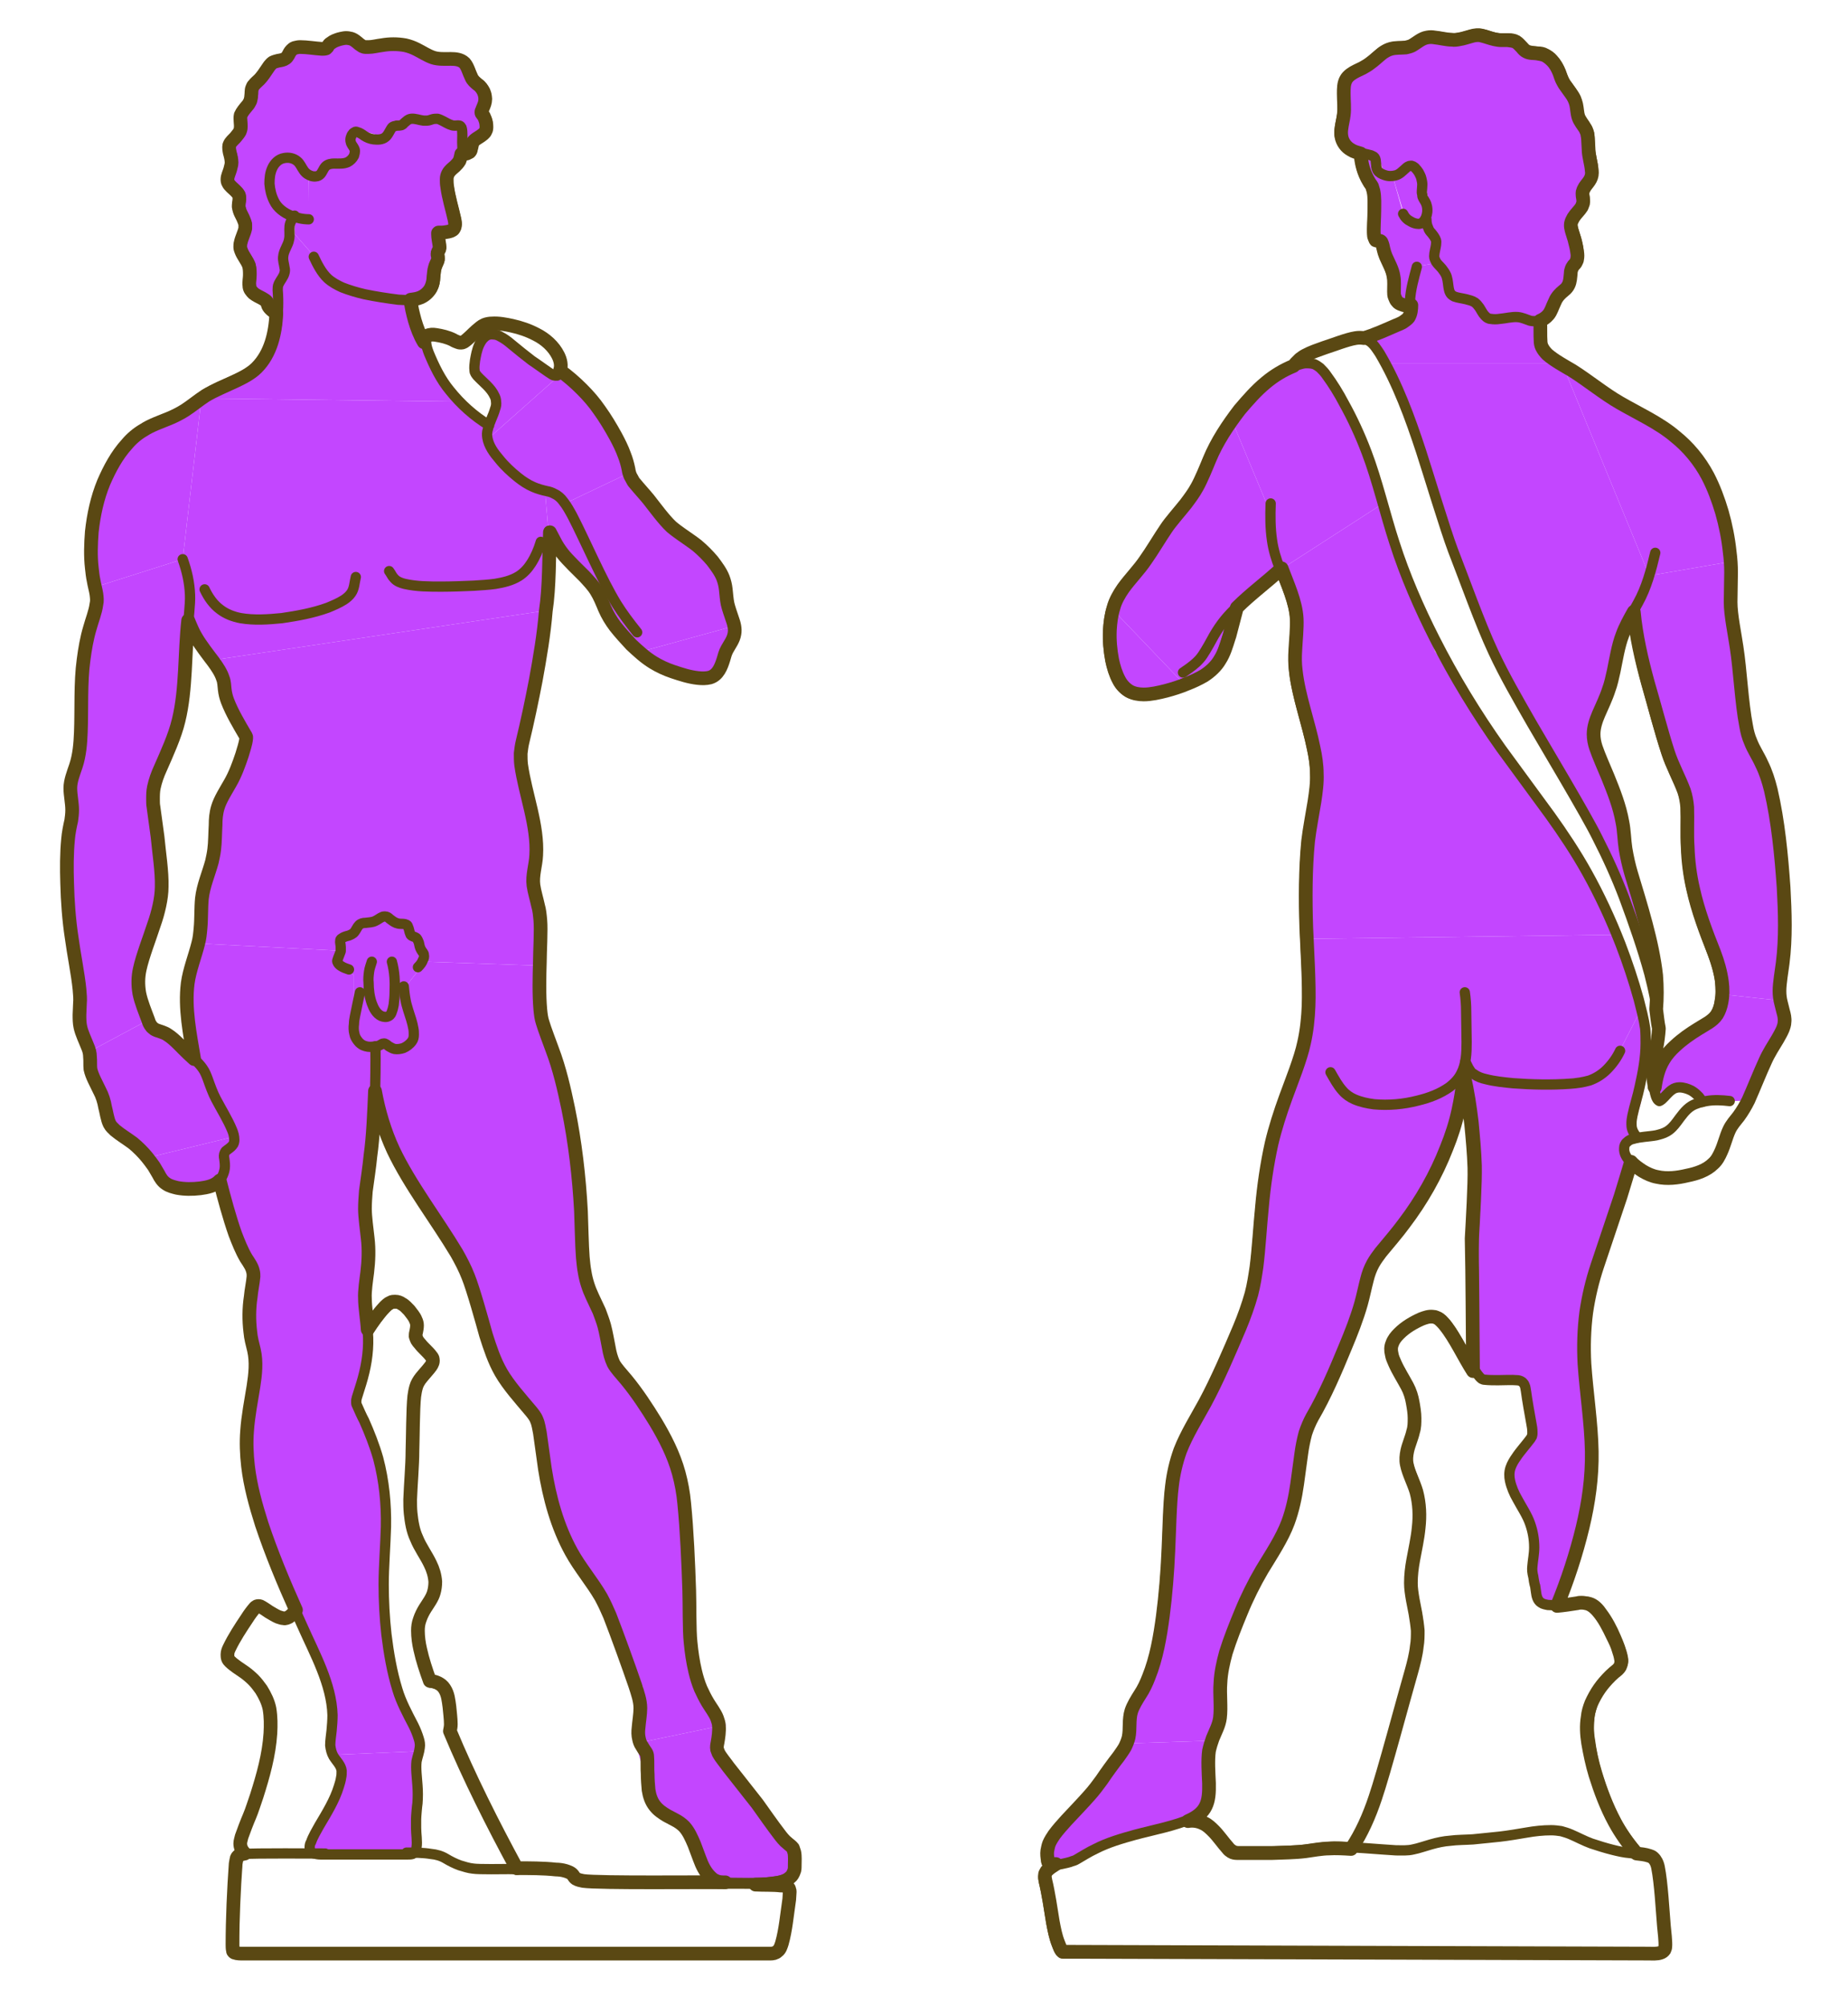 <?xml version="1.0" encoding="utf-8"?>
<!-- Generator: Adobe Illustrator 28.4.1, SVG Export Plug-In . SVG Version: 6.00 Build 0)  -->
<svg version="1.1" xmlns="http://www.w3.org/2000/svg" xmlns:xlink="http://www.w3.org/1999/xlink" x="0px" y="0px"
	 viewBox="0 0 404.6 439.1" style="enable-background:new 0 0 404.6 439.1;" xml:space="preserve">
<style type="text/css">
	.st0{fill:#C346FF;}
	.st1{fill:none;stroke:#5A4813;stroke-width:2.25;stroke-linecap:round;stroke-linejoin:round;stroke-miterlimit:10;}
	.st2{fill:none;stroke:#5A4813;stroke-width:3;stroke-linecap:round;stroke-linejoin:round;stroke-miterlimit:10;}
</style>
<g id="Layer_2">
	<polygon id="hair_00000080205903481488902540000002292281018222540202_" class="st0" points="53.7,24 55.5,19.1 61.2,12.1 66,10 
		76.8,9.2 89,9.7 99,13.8 101.9,13.6 105.9,19.5 106.5,26 106.6,28.5 101.8,33.5 101.5,27.9 95.4,25.6 89.7,25.6 86.2,27.5 83,29.7 
		78,28.2 76.4,29.5 77.2,34.5 71.5,35.8 69.2,38.5 64.5,34.8 60.5,35.4 59,40.1 60.4,44.6 64,47.4 61.3,55.8 61.8,59.3 60.2,66.8 
		55.2,63.2 53.1,54.6 54.1,49.8 52.8,42.5 50.3,39 50.9,33.2 50.3,30.3 52.9,28.7 	"/>
	<polygon id="ear_00000167397082771639467760000002932524944913554877_" class="st0" points="67.6,48 62.4,46.2 59.6,42.1 
		59.6,36.7 61.3,34.9 63.6,34.9 65.5,35.5 67.6,39.2 	"/>
	<polygon id="head_00000076563162986047373300000006027165397418505367_" class="st0" points="64.5,51.2 68.7,56 72.2,61.8 
		87.1,65.5 93.1,65.5 96.2,51.1 99.9,49.3 98.3,41.4 99.2,37 101.2,33.7 100.6,28.8 99.6,27.5 95.8,26.2 90.1,26.2 86,28.1 85.5,30 
		82.1,31.5 77.6,28.9 77.8,31.5 77.8,34.9 76.2,35.4 71.9,35.9 70.4,39 67.6,39.2 67.4,48 64.5,48 	"/>
	<polygon id="hair" class="st0" points="300.4,12.1 313.1,7.5 328.7,8.6 336.5,11.4 342,17 348.6,30.1 347.7,39.9 344.7,47.5 
		345.5,54.3 344.1,59.7 340.7,65.5 337.4,68.6 336.1,69.5 331.9,68.6 325,69.1 322.5,65.1 317.9,64.6 316.6,59.3 314,56.7 
		315.2,52.6 312.4,49.3 313.2,45.7 311.7,38.9 309.7,35.7 307.6,36.3 306.4,37.3 303.2,38.4 301.5,33.5 296.8,32.5 293.4,29.7 
		294.4,17.6 	"/>
	<polygon id="ear" class="st0" points="305,38.9 307.5,47.2 311.5,48.7 312.5,45.2 311.5,42.8 311,38.5 308.9,36.4 	"/>
	<polygon id="head" class="st0" points="301.5,34.7 297.6,34.2 300.3,39.7 301.7,52.8 305.7,66.9 308.1,66.9 310.3,58.3 314.2,57.6 
		314.2,52.2 311.5,48.7 307.6,48.1 305,38.9 303.2,38.4 	"/>
	<polygon id="finger" class="st0" points="122,82.6 108.7,72.5 104.6,76 104.1,81.7 107.4,85.1 108.2,89.3 106,96.8 	"/>
	<polygon id="hand" class="st0" points="138.4,103.2 123.7,110.2 121.3,108 119.3,107.2 115.1,105.6 108.3,99.3 106,96.8 122,82.6 
		124.3,82.2 136.8,99.6 	"/>
	<polygon id="arm" class="st0" points="120.4,120 119.3,107.2 121.3,108 123.7,110.2 138.4,103.2 145.2,111.8 153.5,120 
		158.3,126.4 160.8,137 140.1,142.7 130,128.5 	"/>
	<polygon id="shoulder" class="st0" points="40,122.4 20.8,128.5 20.8,111.9 25.6,97.6 38.3,91.1 44.1,87.2 	"/>
	<polygon id="arm_00000080205606621881391820000000854024816410346117_" class="st0" points="32.2,223.4 30,214.7 33.9,201.3 
		35.3,192.9 32.7,172.9 39.9,153.1 41.5,132 40,122.4 20.8,128.5 18.7,142 17.4,165 15.5,172.9 15.5,181.3 14.7,197.2 17.4,222.1 
		19.5,230.2 	"/>
	<polygon id="elbow" class="st0" points="140.1,142.7 160.8,137 157,147.3 151.4,148.4 	"/>
	<polygon id="hand_00000116213199805947016440000007441920393808491929_" class="st0" points="51.2,248.8 42.4,231.8 32.2,223.4 
		19.5,230.2 24.3,246.4 32.3,253.4 	"/>
	<polygon id="finger_00000116199456834505077200000016589609994383443853_" class="st0" points="32.3,253.4 51.2,248.8 49.2,252.4 
		48.1,258.4 37.5,259.7 	"/>
	<polygon id="neck" class="st0" points="44.1,87.2 100.4,87.9 93.7,77.2 90.1,66.8 72.2,61.8 68.7,56 64.5,51.2 61.7,56.7 
		62.2,59.6 61,63.7 60.6,70.6 57.6,79.8 	"/>
	<polygon id="belly" class="st0" points="43.3,206.5 74.6,208.1 74.8,205.3 79.2,202 84.4,200.4 89.5,202.6 91.7,205.5 93.1,210.5 
		119.3,211.4 116.3,179.3 114.3,164.2 119.8,133.6 46.5,144.5 53.8,161.1 51.5,168.9 46.3,179.3 46.1,190.7 	"/>
	<polygon id="chest" class="st0" points="44.1,87.2 40,122.4 41.5,132 41.5,137.5 46.5,144.5 119.8,133.6 120.4,120 119.3,107.2 
		115.1,105.6 106,96.8 106,92.6 100.4,87.9 	"/>
	<polygon id="dick" class="st0" points="74,210.6 77.5,213.5 77.5,227.7 89.1,229.6 90.5,224.9 89,215.7 93.1,210.5 91.7,205.5 
		89.5,202.6 84.4,200.4 79.2,202 74.8,205.3 	"/>
	<polygon id="leg" class="st0" points="43.3,206.5 41.5,217.9 42.4,231.8 51.2,248.8 49.2,252.4 48.1,258.4 55.4,278.4 55.4,304.1 
		54.9,324.5 69.5,362.6 72.5,372.1 73,384.1 91.8,383.3 89.9,375.4 84.4,361.7 84.7,337.1 83.9,323.9 77.6,306.4 79.9,295.3 
		80.1,267.4 81.6,229 77.5,227.7 77.5,213.5 74,210.6 74.6,208.1 	"/>
	<polygon id="leg_00000146470963262319678170000012778905709197774269_" class="st0" points="93.1,210.5 119.3,211.4 118.4,220.8 
		125.5,241.8 128.1,272.5 128.8,280.6 132.1,287.4 135.6,299.8 146.6,316.5 150.3,333 152.1,364.8 158.9,377.5 139.2,381.6 
		140.8,369.4 133.5,353.6 126,341.2 120.6,328.5 117,309.1 111.5,303.1 102.5,279.4 90.9,260.3 82,241.2 81.6,229 89.1,229.6 
		90.5,224.9 89,215.7 	"/>
	<polygon id="foot" class="st0" points="91.8,383.3 73,384.1 74.8,387.3 73,393.8 68,404.8 90.9,405.1 	"/>
	<polygon id="foot_00000116196916163052506610000008463768392479952788_" class="st0" points="158.9,377.5 157.2,383.6 173.6,404.4 
		173.9,409.6 168.9,412.2 156.8,412 149.9,400.2 142.7,394.2 139.2,381.6 	"/>
	<polygon id="arm_00000012464058730222408490000004027608980168463272_" class="st0" points="269.7,92 277.3,110.2 280.3,124.7 
		270.5,133.3 266,145.8 259.5,150 243.5,133.3 252.5,119.3 263,104.5 	"/>
	<polygon id="shoulder_00000081648736879657499610000006991827705756591232_" class="st0" points="285.5,77.9 269.7,92 277.3,110.2 
		280.3,124.7 302.8,110.2 294.2,88 	"/>
	<polygon id="elbow_00000008131881680417944860000016192633276684666504_" class="st0" points="243.5,133.3 259.5,150 247.8,151.9 
		243.5,145.8 	"/>
	<polygon id="neck_00000139978999759732395730000009580150366792863638_" class="st0" points="314.2,57.6 310.3,58.3 308.1,66.9 
		306.8,70.5 298.3,73 303.1,79.6 342,79.6 337.4,76.4 336.1,69.5 325,69.1 322.5,65.1 317.9,64.6 316.6,59.3 	"/>
	<polygon id="back_00000127726326666326034580000014308847466011846050_" class="st0" points="303.1,79.6 311.7,101.3 323.3,134.7 
		337.4,162.1 352.5,189.5 360.3,210.5 355.8,185.3 353.8,174.9 349.7,159.9 355.2,136.2 361.1,126 342,79.6 	"/>
	<polygon id="back" class="st0" points="302.8,110.2 280.3,124.7 283.2,133.3 283.4,147.4 288,169.6 286.2,186 285.8,205.5 
		353.9,204.6 347.4,190.9 328.9,164.2 314.2,142.6 305.9,119.5 	"/>
	<polygon id="shoulder_00000066489168937981859160000009434842649988009644_" class="st0" points="342,79.6 368.9,97.2 377.1,111.9 
		379.1,122.9 361.1,126 	"/>
	<polygon id="arm_00000049933195613837844580000014524287558518743988_" class="st0" points="376.8,217.6 372.7,203.7 369.3,185.5 
		368.6,173.1 358,136.8 355.2,136.2 361.1,126 379.1,122.9 381.8,154.8 388.4,175.4 390.9,205.5 389.6,219 	"/>
	<polygon id="hand_00000049933796124847384880000000589162113277002166_" class="st0" points="376.8,217.6 389.6,219 389.6,223.2 
		382.8,240.9 372.7,241.2 367.7,238 363.1,241 361.5,235.3 367.2,227.3 375,223.2 	"/>
	<polygon id="booty" class="st0" points="285.8,205.5 353.9,204.6 359.3,220.9 353.9,231.4 350.1,235.5 332.1,237.3 320.9,235.5 
		308.5,241.8 296.6,240.7 293,237.5 285.3,225.7 	"/>
	<polygon id="jambe" class="st0" points="359.3,220.9 360.3,229.4 359.3,241.2 357.1,249 355.6,251.3 356,257.9 347.5,286.4 
		348.5,316.2 345.7,337.6 341,351.5 337,351.1 335.2,343 335.2,334.4 330.4,321.5 335.8,314 333,302.7 325.6,302.3 322.5,300.1 
		322.3,241.2 320.9,235.5 332.1,237.3 350.1,235.5 353.9,231.4 	"/>
	<polygon id="jambe_00000148650985945862649220000016604794899653912462_" class="st0" points="285.3,225.7 296.6,240.7 
		308.5,241.8 320.9,235.5 317.1,252.3 301.1,276.2 295,294.6 285.3,317.7 280.8,336 268.4,362.3 265.4,381 246.5,381.6 248,373.3 
		252.7,363 256.2,320.5 274.1,281.9 279.3,247.5 	"/>
	<polygon id="foot_00000036213882949754176720000016604531503975028618_" class="st0" points="246.5,381.6 265.4,381 263.3,396.5 
		230.9,408.4 228.9,405.5 	"/>
</g>
<g id="Layer_1">
	<g id="N-TEXT">
	</g>
	<g id="_x32_D_x24_AG-DETAILS-DIAGRAM">
	</g>
	<g id="POLYLINE_00000069358783946931057370000006859965440931026841_">
		<path class="st1" d="M82.1,238.8c0.8,4.4,2.1,8.8,4,12.9c3.6,7.6,9.6,15.4,13.9,22.6c0.9,1.6,1.8,3.3,2.5,5.1
			c1.1,2.7,3.1,9.9,3.9,12.8c0.9,2.8,1.8,5.6,3.3,8.2c1.6,2.8,4.3,5.8,6.4,8.3c0.5,0.6,1.1,1.3,1.4,2.1c0.4,0.9,0.5,1.9,0.7,2.8
			l1.1,7.9c1,6.3,2.7,12.6,5.8,18.2c1.8,3.3,4.6,6.6,6.5,9.9c0.7,1.3,1.3,2.6,1.9,4c1.6,4.1,4.2,11.3,5.6,15.4
			c0.5,1.6,1.1,3.2,1.1,4.9c0,1.3-0.3,3-0.4,4.3c-0.1,0.8-0.1,1.6,0.1,2.4c0.1,0.5,0.3,1.1,0.6,1.5c0.3,0.5,0.6,1,0.9,1.4
			c0.2,0.3,0.3,0.6,0.3,1c0.1,0.9,0,2.9,0.1,3.8c0,1.2,0.1,2.4,0.2,3.5c0.2,1.3,0.6,2.5,1.4,3.5c0.7,0.9,1.6,1.5,2.6,2.1l1.7,0.9
			c0.8,0.4,1.5,0.9,2.1,1.5c1,1.1,1.6,2.5,2.2,3.9l1.2,3.2c0.5,1.3,1.1,2.7,2.1,3.8c0.4,0.4,0.9,0.8,1.4,1.1c0.6,0.3,1.3,0.3,2,0.3
			c2.7,0,7.6,0.2,10.2-0.2c0.9-0.1,1.8-0.2,2.7-0.5c0.5-0.2,1-0.4,1.5-0.8c0.4-0.3,0.7-0.8,0.8-1.2c0.2-0.6,0.2-1.2,0.2-1.8
			c0-1,0-2-0.2-2.9c-0.1-0.2-0.2-0.4-0.3-0.6c-0.3-0.4-0.7-0.7-1.1-1c-0.8-0.6-1.4-1.4-2-2.2c-1.1-1.4-3.7-5.1-4.7-6.5
			c-1.3-1.7-5-6.3-6.3-8c-0.7-1-1.6-2-2.2-3.1c-0.1-0.3-0.2-0.5-0.3-0.8c-0.1-0.5,0-1,0.1-1.5c0.2-1.1,0.4-2.5,0.3-3.6
			c0-0.6-0.2-1.1-0.4-1.7c-0.4-1.1-1.4-2.4-2-3.4c-0.6-1-1.1-2-1.6-3.1c-0.5-1.2-0.9-2.5-1.2-3.8c-0.5-2.1-0.8-4.2-1-6.3
			c-0.3-2.7-0.2-8.6-0.3-11.4c-0.2-6-0.5-13.1-1.1-19.1c-0.2-2.2-0.6-4.4-1.2-6.6c-1.1-4-3-7.7-5.1-11.2c-1.9-3.1-4-6.3-6.3-9.1
			l-1.7-2c-0.4-0.5-0.9-1.1-1.2-1.7c-0.5-1.1-0.8-2.2-1-3.4c-0.3-1.5-0.6-3.3-1-4.8c-0.3-1.1-0.7-2.1-1.1-3.2l-1.5-3.2
			c-0.8-1.7-1.4-3.5-1.7-5.4c-0.2-1-0.3-2.2-0.4-3.2c-0.2-2.4-0.3-7.7-0.4-10.1c-0.4-7.5-1.3-15.2-2.8-22.5
			c-0.9-4.3-1.9-8.7-3.5-12.9c-0.5-1.4-1.7-4.5-2.1-5.9c-0.3-0.9-0.4-1.8-0.5-2.8c-0.3-3.4-0.2-7.2-0.1-10.5c0-2.1,0.3-7,0.1-9.1
			c-0.1-1.1-0.2-2.2-0.5-3.2c-0.3-1.4-0.8-3-1-4.4c-0.3-2.2,0.5-4.4,0.6-6.6c0.4-6.5-2.4-13.4-3.3-19.8c-0.1-0.8-0.1-1.7-0.1-2.5
			c0.1-0.8,0.2-1.7,0.4-2.5c1-4.1,2.1-9.3,2.9-13.5c0.9-4.9,1.8-10.2,2.2-15.2c0.5-5.2,0.4-11.9,0.7-17.1"/>
	</g>
	<g id="POLYLINE_00000178187763500183560090000018087517227683553184_">
		<path class="st1" d="M113.2,409.3c-5.2-9.6-10.4-19.9-14.6-30c0.1-0.5,0.2-1,0.2-1.5c0-1.2-0.2-2.6-0.3-3.8
			c-0.2-1.4-0.3-2.8-1.1-4c-0.7-1.1-2-1.6-3.2-1.7c-0.8-2.2-1.6-4.6-2.1-6.9c-0.3-1.3-0.5-2.7-0.5-4.1c0-0.8,0.1-1.6,0.4-2.4
			c0.3-0.9,0.7-1.7,1.2-2.5c0.7-1.1,1.6-2.3,1.9-3.5c0.2-0.7,0.3-1.5,0.3-2.3c-0.1-1.4-0.5-2.7-1.1-3.9c-0.9-1.9-2.2-3.6-3-5.6
			c-0.8-1.7-1.1-3.6-1.3-5.5c-0.1-1-0.1-2-0.1-3c0.1-3,0.5-7.5,0.5-10.6c0.1-2.8,0.1-9.3,0.4-12c0.1-0.7,0.2-1.3,0.4-2
			c0.4-1.5,1.7-2.7,2.6-3.8c0.4-0.5,0.8-0.9,1-1.5c0.1-0.3,0.1-0.6,0-1c-0.1-0.2-0.2-0.4-0.4-0.6c-0.6-0.8-1.7-1.7-2.3-2.5
			c-0.3-0.3-0.5-0.6-0.7-0.9c-0.1-0.2-0.2-0.5-0.3-0.8c0-0.3,0-0.6,0.1-0.9c0.1-0.5,0.2-1,0.2-1.5c0-0.4-0.1-0.8-0.3-1.2
			c-0.3-0.8-0.9-1.4-1.4-2.1c-0.5-0.5-1-1.1-1.6-1.4c-0.4-0.3-0.9-0.5-1.5-0.5c-0.3,0-0.7,0-1,0.2c-0.5,0.2-0.9,0.6-1.3,1
			c-1.4,1.5-2.6,3.2-3.7,4.9"/>
	</g>
	<g id="POLYLINE_00000158737943953481734630000000833690207065382046_">
		<path class="st1" d="M101.3,33.6c0.4,0,0.8,0,1.2-0.1c0.2-0.1,0.4-0.2,0.6-0.3c0.2-0.2,0.3-0.4,0.3-0.6c0.2-0.6,0.2-1.2,0.5-1.7
			c0.4-0.5,1-0.8,1.6-1.2c0.4-0.3,0.9-0.6,1.1-1.1c0.2-0.3,0.2-0.7,0.2-1c0-0.5-0.1-1.1-0.3-1.6c-0.1-0.2-0.2-0.5-0.3-0.7
			c-0.1-0.2-0.3-0.3-0.4-0.5c-0.1-0.1-0.1-0.2-0.1-0.3c0-0.1,0-0.3,0.1-0.4c0.2-0.6,0.6-1.3,0.7-2c0.1-0.7,0-1.4-0.3-2.1
			c-0.3-0.6-0.7-1.2-1.3-1.6c-0.6-0.5-1.1-0.9-1.4-1.6c-0.5-1-0.8-2.3-1.5-3.1c-0.8-0.8-2-0.9-3-0.9c-1.3,0-2.7,0.1-3.9-0.3
			c-1.2-0.4-2.4-1.2-3.6-1.8c-0.8-0.4-1.6-0.7-2.5-0.9c-1.7-0.3-3.4-0.3-5.1,0c-0.9,0.1-2,0.4-2.9,0.4c-0.2,0-0.5,0-0.7,0
			c-0.2,0-0.5-0.1-0.7-0.2c-0.2-0.1-0.4-0.3-0.6-0.4c-0.6-0.5-1.3-1.2-2.2-1.3c-0.8-0.2-1.5,0-2.3,0.2c-0.6,0.2-1.2,0.4-1.7,0.8
			c-0.2,0.1-0.3,0.2-0.5,0.4c-0.1,0.1-0.2,0.3-0.3,0.5c-0.1,0.1-0.2,0.2-0.3,0.3c-0.3,0.1-0.6,0.1-0.9,0.1c-1.6-0.1-3.3-0.4-4.8-0.4
			c-0.4,0-0.8,0.1-1.2,0.2c-0.3,0.1-0.5,0.3-0.7,0.5c-0.3,0.3-0.5,0.7-0.7,1.1c-0.2,0.3-0.3,0.5-0.6,0.7c-0.4,0.3-1,0.4-1.6,0.5
			c-0.4,0.1-0.8,0.2-1.2,0.4c-0.3,0.2-0.5,0.5-0.7,0.7c-0.4,0.6-0.9,1.3-1.3,1.9c-0.3,0.4-0.6,0.8-0.9,1.1c-0.4,0.4-0.9,0.8-1.2,1.2
			c-0.2,0.2-0.3,0.4-0.4,0.7c-0.2,0.5-0.1,1.1-0.2,1.6c0,0.4-0.1,0.8-0.2,1.2c-0.2,0.4-0.4,0.8-0.7,1.1c-0.5,0.6-1.1,1.3-1.4,2
			c-0.2,0.9,0.1,1.9,0,2.8c0,0.3-0.1,0.5-0.2,0.8c-0.2,0.4-0.5,0.7-0.8,1.1c-0.3,0.4-0.8,0.8-1.1,1.2c-0.2,0.2-0.3,0.5-0.4,0.7
			c-0.1,0.5,0,1.1,0.1,1.6c0.2,0.7,0.4,1.5,0.4,2.2c0,0.5-0.2,1-0.3,1.5c-0.2,0.7-0.6,1.5-0.6,2.1c0,0.3,0,0.6,0.2,0.9
			c0.3,0.6,1,1.1,1.5,1.6c0.3,0.3,0.6,0.6,0.8,1c0.2,0.6,0.1,1.2,0,1.8c0,0.3-0.1,0.7,0,1c0.1,0.4,0.2,0.8,0.4,1.2l0.5,1
			c0.2,0.5,0.4,0.9,0.5,1.4c0,0.3,0,0.6,0,0.9c-0.2,1-0.8,2.1-1,3.1c-0.1,0.3-0.1,0.7-0.1,1c0,0.3,0.1,0.5,0.2,0.8
			c0.4,1.1,1.3,2.1,1.7,3.2c0.2,0.7,0.2,1.4,0.2,2.1c0,0.7-0.2,1.6-0.1,2.3c0,0.4,0.1,0.7,0.3,1c0.2,0.3,0.4,0.5,0.6,0.7
			c0.5,0.4,1.3,0.8,1.9,1.1c0.3,0.2,0.7,0.4,0.9,0.6c0.2,0.2,0.2,0.5,0.3,0.7c0.1,0.4,0.3,0.7,0.6,1c0.4,0.4,0.8,0.7,1.3,1"/>
	</g>
	<g id="POLYLINE_00000136397317949069330400000007516775988049260720_">
		<path class="st1" d="M90.1,65.5c0.2,1.5,0.5,3.1,0.9,4.5c0.5,1.7,1.2,3.3,2,4.8"/>
	</g>
	<g id="POLYLINE_00000098199772933160282120000002506582942413900980_">
		<path class="st1" d="M67.6,48c-1.3,0-2.6-0.3-3.9-0.8c-1.5-0.6-3-1.7-3.7-3.2c-0.6-1.2-0.9-2.5-1-3.8c0-1.2,0.1-2.3,0.6-3.4
			c0.5-1.1,1.4-2,2.6-2.2c1-0.2,2.1,0,2.9,0.7c0.6,0.5,0.9,1.3,1.4,2c0.2,0.3,0.5,0.6,0.8,0.8c0.6,0.4,1.3,0.6,1.9,0.5
			c0.3,0,0.7-0.2,0.9-0.4c0.5-0.5,0.7-1.3,1.2-1.8c0.5-0.5,1.3-0.6,1.9-0.6c0.9,0,2,0.1,2.9-0.3c0.6-0.3,1.1-0.8,1.4-1.4
			c0.1-0.3,0.2-0.7,0.2-1.1c0-0.2-0.1-0.4-0.2-0.6c-0.2-0.4-0.6-0.8-0.7-1.3c-0.1-0.3-0.1-0.7,0-1c0.1-0.3,0.2-0.6,0.4-0.8
			c0.1-0.2,0.3-0.3,0.5-0.4c0.1-0.1,0.3-0.1,0.5,0c0.5,0.1,1.1,0.5,1.5,0.8c0.6,0.4,1.3,0.7,2.1,0.8c0.9,0.1,1.9,0.1,2.6-0.5
			c0.5-0.4,0.8-1.1,1.1-1.6c0.2-0.3,0.3-0.6,0.6-0.7c0.2-0.1,0.5-0.1,0.7-0.2c0.3,0,0.7,0,1.1-0.1c0.2-0.1,0.4-0.2,0.5-0.4
			c0.5-0.4,0.9-0.9,1.6-1c0.9-0.1,1.8,0.3,2.7,0.4c0.3,0,0.5,0,0.8,0c0.4,0,0.8-0.2,1.2-0.3c0.3-0.1,0.7-0.1,1.1-0.1
			c0.4,0.1,0.8,0.3,1.2,0.5c0.6,0.3,1.2,0.7,1.9,0.9c0.3,0.1,0.5,0.1,0.8,0.1c0.3,0,0.6-0.1,0.9,0c0.1,0,0.2,0.1,0.3,0.2
			c0.1,0.1,0.2,0.3,0.2,0.4c0.2,0.8,0.1,2.1,0.1,3c0,0.8,0.1,1.9,0,2.7c0,0.4-0.1,0.9-0.3,1.2c-0.2,0.5-0.6,1-1,1.3L99.2,37
			c-0.3,0.3-0.6,0.6-0.8,1c-0.2,0.3-0.3,0.7-0.3,1.1c0,0.5,0,1.1,0.1,1.6c0.3,2.3,1.1,4.9,1.6,7.2c0.1,0.5,0.2,1,0.1,1.5
			c0,0.2-0.1,0.4-0.2,0.5c-0.1,0.2-0.2,0.3-0.4,0.4c-0.2,0.1-0.5,0.2-0.8,0.3c-0.5,0.1-1,0.2-1.6,0.2c-0.1,0-0.5,0-0.6,0.1
			c0,0-0.1,0.1-0.1,0.1c0,0.1,0,0.2,0,0.3c0,0.7,0.2,1.6,0.3,2.3c0,0.3,0.1,0.6,0,0.9c0,0.2-0.2,0.4-0.3,0.6
			c-0.1,0.1-0.1,0.3-0.1,0.4c0,0.4,0.1,0.8,0.1,1.2c0,0.6-0.4,1.2-0.6,1.8c-0.4,1.2-0.2,2.7-0.6,3.9c-0.4,1.2-1.4,2.2-2.6,2.7
			c-1.6,0.7-3.5,0.6-5.2,0.5c-2.4-0.3-5-0.7-7.4-1.2c-1.7-0.4-3.4-0.9-4.9-1.5c-1.1-0.5-2.2-1.1-3.1-1.9c-1.4-1.3-2.3-3.1-3.1-4.8"
			/>
	</g>
	<g id="POLYLINE_00000178190015872226563860000010559162539916535190_">
		<path class="st1" d="M120.4,116.5l1,1.9c0.5,1,1.1,1.9,1.8,2.8c1.1,1.4,3.5,3.7,4.8,5c0.9,1,1.9,2,2.6,3.2
			c0.7,1.1,1.3,2.6,1.8,3.8c0.6,1.4,1.4,2.7,2.3,3.9c1.1,1.4,2.3,2.7,3.5,4c1.5,1.4,3,2.8,4.8,3.9c1.3,0.8,2.8,1.5,4.3,2
			c1.8,0.6,3.6,1.2,5.5,1.4c0.9,0.1,1.8,0.1,2.6-0.1c1.8-0.5,2.5-2.4,3-4c0.2-0.7,0.4-1.5,0.8-2.2c0.6-1.1,1.4-2.1,1.6-3.4
			c0.2-1.1-0.1-2.2-0.5-3.3c-0.3-0.9-0.8-2.3-1-3.2c-0.2-0.9-0.3-2.3-0.4-3.2c-0.1-0.9-0.3-1.7-0.6-2.5c-0.5-1.3-1.4-2.5-2.3-3.7
			c-1-1.2-2.2-2.4-3.4-3.4c-1-0.8-2.4-1.7-3.5-2.5c-0.7-0.5-1.4-1-2.1-1.6c-1.7-1.6-3.5-4.1-5-6c-0.9-1.1-2.1-2.4-3-3.5
			c-0.3-0.3-0.5-0.7-0.7-1.1c-0.4-0.6-0.6-1.3-0.7-2c-0.2-1-0.5-2.1-0.9-3.1c-0.5-1.4-1.2-2.8-1.9-4.1c-1.1-2-2.3-4-3.6-5.8
			c-1.1-1.6-2.4-3.1-3.8-4.5c-1.5-1.5-3.1-2.9-4.8-4.1"/>
	</g>
	<g id="POLYLINE_00000005964856454031434500000006528117141378614913_">
		<path class="st1" d="M139.5,138.4c-1.6-2-3.2-4.1-4.5-6.2c-3.2-5.2-6.9-13.9-9.7-19.3c-0.6-1.1-1.2-2.2-2-3.2
			c-0.5-0.7-1.2-1.3-1.9-1.6c-0.5-0.3-1.1-0.5-1.7-0.6c-0.9-0.2-2-0.5-2.9-0.9c-1.2-0.5-2.4-1.3-3.4-2.1c-1.5-1.2-2.9-2.5-4.1-4
			c-1.2-1.4-2.3-2.9-2.6-4.7c-0.1-0.6-0.1-1.2,0.1-1.8c0.3-1.5,1.2-3,1.6-4.5c0.2-0.5,0.3-1.1,0.2-1.6c0-0.4-0.1-0.8-0.3-1.2
			c-0.8-1.8-2.5-3-3.8-4.4c-0.3-0.4-0.6-0.7-0.6-1.2c-0.1-0.7,0-1.4,0.1-2.2c0.2-1.1,0.4-2.3,0.9-3.4c0.3-0.6,0.6-1.2,1.2-1.7
			c0.5-0.5,1.2-0.7,1.9-0.6c0.6,0,1.1,0.2,1.6,0.5c0.8,0.4,1.6,1,2.3,1.6c1.3,1.1,3.2,2.6,4.5,3.6c0.5,0.3,4.1,2.9,4.5,3.1
			c0.2,0.1,0.4,0.2,0.6,0.2c0.2,0,0.3,0,0.5,0c0.2-0.1,0.4-0.3,0.5-0.4c0.3-0.4,0.4-0.8,0.5-1.3c0.1-0.6,0-1.3-0.2-1.9
			c-0.3-0.9-0.8-1.7-1.3-2.4c-2-2.5-5-3.9-8.1-4.7c-1.4-0.4-2.9-0.7-4.4-0.8c-0.6,0-1.3-0.1-1.9,0.1c-1,0.2-1.7,0.9-2.4,1.5
			c-0.8,0.7-1.8,1.8-2.7,2.4c-0.2,0.1-0.4,0.2-0.6,0.2c-0.2,0-0.5,0-0.7-0.1c-0.3-0.1-0.8-0.3-1.1-0.5c-0.8-0.4-1.6-0.6-2.4-0.8
			c-0.7-0.2-1.4-0.3-2.1-0.3c-0.5,0-1,0.1-1.4,0.4c-0.3,0.3-0.4,0.7-0.4,1.2c0,0.9,0.3,1.7,0.6,2.5c1.2,2.9,2.6,5.8,4.6,8.2
			c2.4,3,5.3,5.6,8.6,7.6"/>
	</g>
	<g id="POLYLINE_00000178904030053123166040000000824668508215781289_">
		<path class="st1" d="M81.4,210.5c-0.2,0.7-0.5,1.4-0.6,2.2c-0.1,0.8-0.2,1.6-0.1,2.4c0,1.5,0.2,3.1,0.7,4.5c0.4,1.1,1,2.3,2.1,2.8
			c0.5,0.2,1.1,0.3,1.6,0c0.4-0.2,0.6-0.6,0.7-1c0.2-0.5,0.3-1,0.4-1.5c0.1-0.9,0.2-1.8,0.2-2.7c0.1-2.3,0-4.5-0.6-6.7"/>
	</g>
	<g id="POLYLINE_00000139290995290232995680000018328810134420531620_">
		<path class="st1" d="M78.8,217.2c-0.2,1-0.9,4.2-1.1,5.3c-0.1,0.5-0.2,1.1-0.2,1.6c-0.1,0.7-0.1,1.5,0.1,2.2
			c0.1,0.6,0.4,1.1,0.8,1.6c0.3,0.4,0.7,0.7,1.1,0.9c0.7,0.3,1.4,0.4,2.1,0.3c0.6,0,1.2-0.1,1.7-0.4c0.2-0.1,0.4-0.3,0.7-0.3
			c0.1,0,0.2,0,0.2,0c0.3,0.1,0.7,0.4,0.9,0.6c0.4,0.2,0.8,0.5,1.3,0.6c0.6,0.1,1.3,0,1.9-0.2c0.7-0.3,1.4-0.8,1.9-1.5
			c0.3-0.4,0.4-0.9,0.4-1.4c0-0.5,0-0.9-0.1-1.4c-0.2-1.2-0.7-2.7-1.1-3.9c-0.2-0.7-0.5-1.6-0.6-2.3c-0.2-1-0.3-2-0.4-3"/>
	</g>
	<g id="POLYLINE_00000024704860685354240620000000810556310956198297_">
		<path class="st1" d="M76.4,212.2c-0.6-0.2-1.2-0.4-1.8-0.8c-0.3-0.2-0.6-0.5-0.7-0.8c-0.1-0.2-0.1-0.3,0-0.5
			c0.1-0.4,0.3-0.8,0.4-1.1c0.1-0.3,0.2-0.5,0.3-0.8c0-0.3,0-0.6,0-0.9c0-0.5-0.2-1-0.1-1.5c0-0.1,0.1-0.3,0.3-0.4
			c0.4-0.3,1-0.5,1.5-0.6c0.5-0.2,1-0.4,1.3-0.8c0.4-0.5,0.6-1.1,1-1.5c0.4-0.4,0.9-0.5,1.4-0.5c0.7-0.1,1.5-0.1,2.1-0.4
			c0.5-0.2,1.1-0.7,1.6-0.9c0.2-0.1,0.4-0.1,0.6-0.1c0.4,0,0.7,0.2,1,0.5c0.4,0.3,0.9,0.7,1.4,0.9c0.3,0.1,0.6,0.2,0.9,0.2
			c0.4,0,1,0,1.4,0.2c0.2,0.1,0.3,0.3,0.3,0.4c0.2,0.4,0.3,0.9,0.4,1.3c0.1,0.2,0.1,0.3,0.2,0.5c0.3,0.4,0.8,0.4,1.1,0.6
			c0.4,0.2,0.5,0.7,0.7,1.1c0.1,0.5,0.2,1.1,0.5,1.6c0.2,0.4,0.6,0.7,0.6,1.1c0.1,0.4,0,0.8-0.2,1.1c-0.2,0.6-0.6,1.1-1.1,1.6"/>
	</g>
	<g id="POLYLINE_00000023968033082434419810000013773347090229043861_">
		<path class="st1" d="M77.9,126.3c-0.3,1.2-0.3,2.5-1,3.5c-0.4,0.6-1,1.1-1.6,1.5c-1.1,0.7-2.3,1.2-3.5,1.7
			c-3.3,1.2-6.7,1.8-10.1,2.3c-3,0.3-6.1,0.5-9,0c-1.6-0.3-3.2-0.9-4.5-1.9c-1.5-1.1-2.6-2.7-3.4-4.4"/>
	</g>
	<g id="POLYLINE_00000075141982666910823050000004674991100453939873_">
		<path class="st1" d="M85.2,125c0.4,0.5,0.6,1.1,1.1,1.6c0.6,0.7,1.5,1,2.3,1.2c2.6,0.6,5.4,0.6,8.1,0.6c2.1,0,4.8-0.1,7-0.2
			c1.5-0.1,3.3-0.2,4.7-0.4c1.8-0.3,3.6-0.7,5.2-1.7c1.1-0.7,2-1.7,2.7-2.8c0.9-1.4,1.6-3,2.1-4.7"/>
	</g>
	<g id="POLYLINE_00000048484350457698796230000004229777115812678313_">
		<path class="st1" d="M40,122.4c0.9,2.5,1.5,5.1,1.6,7.8c0.1,2.1-0.4,5.6-0.5,7.7c-0.2,2.4-0.4,8-0.6,10.4
			c-0.2,3.1-0.6,6.3-1.4,9.4c-0.9,3.4-2.7,7.3-4,10.5c-0.5,1.3-1.1,2.7-1.4,4.1c-0.2,0.9-0.2,1.8-0.2,2.7c0,0.5,0.1,1.1,0.1,1.6
			c0.2,1.7,0.7,5,0.9,6.6c0.3,3.3,1,7.6,0.9,10.9c0,1.4-0.2,2.8-0.5,4.1c-0.3,1.4-0.8,2.9-1.2,4.2c-0.9,2.7-2.5,6.7-3.1,9.4
			c-0.2,0.9-0.4,1.9-0.4,2.8c0,0.9,0.1,1.9,0.2,2.8c0.4,1.9,1.3,4.1,2,5.9c0.2,0.4,0.4,0.8,0.6,1.2c0.1,0.2,0.3,0.4,0.5,0.5
			c0.2,0.2,0.4,0.3,0.7,0.4c0.8,0.3,1.7,0.6,2.4,1c1.6,1,3.2,2.7,4.5,4.1c1.1,1,2.5,2.2,3.3,3.4c0.5,0.7,0.8,1.5,1.1,2.3
			c0.5,1.4,1.1,3.1,1.8,4.4c1.1,2.1,2.6,4.5,3.5,6.7c0.3,0.7,0.5,1.4,0.5,2.2c0,0.4-0.1,0.9-0.4,1.2c-0.3,0.4-0.9,0.8-1.3,1.1
			c-0.2,0.1-0.3,0.3-0.4,0.5c-0.2,0.4-0.2,0.9-0.1,1.3c0.1,0.7,0.2,1.5,0.1,2.2c-0.2,1.3-0.9,2.7-2.1,3.4c-0.9,0.5-2,0.7-3,0.8
			c-1.7,0.2-3.4,0.2-5.1,0c-1.1-0.2-2.2-0.5-3-1.3c-0.9-0.8-1.3-2-1.9-3c-0.9-1.5-2.1-2.9-3.4-4.1c-1.4-1.4-3.2-2.6-4.9-3.8
			c-0.6-0.4-1.2-0.9-1.6-1.5c-0.3-0.5-0.5-1-0.7-1.6c-0.2-0.5-0.4-2-0.5-2.5c-0.3-1.2-0.7-2.5-1.2-3.6c-0.7-1.4-1.7-3.1-2-4.7
			c-0.2-0.9-0.1-1.8-0.1-2.7c0-0.8-0.2-1.5-0.5-2.2c-0.5-1.4-1.2-2.9-1.6-4.3c-0.2-0.9-0.2-1.8-0.2-2.7l0.1-2.4c0-1.1,0-2.2-0.1-3.2
			c-0.3-3.1-1.3-8.1-1.7-11.2c-0.6-3.9-0.9-8-1-12c-0.1-3.1-0.1-6.4,0.2-9.6c0.1-1.3,0.4-2.9,0.7-4.1c0.2-0.8,0.3-1.6,0.2-2.3
			c-0.1-1.6-0.5-3.2-0.4-4.8c0-1.6,0.7-3.3,1.2-4.8c0.3-0.9,0.5-1.8,0.7-2.7c0.3-1.5,0.4-3.2,0.4-4.8c0.1-5-0.1-10.9,0.6-15.9
			c0.3-2.3,0.7-4.7,1.4-7c0.4-1.5,1.2-3.6,1.4-5.1c0.1-0.8,0.1-1.6-0.1-2.4c-0.1-0.9-0.5-2.3-0.6-3.2c-0.2-0.9-0.3-1.9-0.3-2.9
			c-0.4-6.2,0.3-12.5,2.6-18.3c1.3-3,2.9-5.9,5.1-8.4c1.1-1.2,2.3-2.3,3.7-3.1c1.5-1,3.8-1.8,5.5-2.5c1.2-0.5,2.4-1.1,3.5-1.8
			c1.4-0.9,3.1-2.3,4.5-3.2c1-0.6,2-1.2,3.1-1.7l3.6-1.6c2-0.9,3.9-2,5.4-3.6c2.1-2.3,3.1-5.4,3.5-8.4c0.3-2.5,0.4-5,0.2-7.5
			c0-0.4,0-0.9,0.2-1.3c0.4-0.9,1.1-1.6,1.3-2.5c0.1-0.4,0.1-0.7,0-1.1c-0.1-0.8-0.4-1.6-0.3-2.4c0.1-1.4,1.1-2.5,1.3-3.8
			c0.2-0.9,0-2,0.1-2.9c0.1-0.9,0.6-1.6,1.1-2.3"/>
	</g>
	<g id="POLYLINE_00000125575622571506150060000014377493812305512124_">
		<path class="st1" d="M71.2,405.7c-1.3,0-16.5-0.1-17.4,0.1c-0.4,0.1-0.9,0.2-1.2,0.4c-0.5,0.4-0.6,1-0.7,1.6
			c-0.5,5.8-0.8,12.6-0.7,18.5c0,0.3,0,0.6,0.1,0.8c0,0.1,0.1,0.2,0.1,0.2c0.1,0.1,0.2,0.1,0.2,0.1c0.5,0.2,1.2,0.1,1.7,0.2
			c1,0,114.2,0,115.1,0c0.4,0,0.8,0,1.2-0.2c0.3-0.1,0.5-0.2,0.8-0.4c0.3-0.2,0.5-0.6,0.6-0.9c0.1-0.3,0.2-0.7,0.3-1
			c0.4-1.4,0.6-3,0.9-4.4c0.2-1.6,0.6-3.5,0.7-5.1c0-0.6,0.1-1.3,0.1-1.9c0-0.2-0.1-0.5-0.2-0.7c-0.2-0.2-0.4-0.3-0.7-0.4
			c-0.6-0.2-1.2-0.2-1.9-0.2c-2.6-0.2-33.6-0.1-37-0.2c-1.9-0.1-4,0-5.9-0.4c-0.3-0.1-0.7-0.2-1-0.3c-0.1-0.1-0.3-0.2-0.4-0.3
			c-0.2-0.2-0.3-0.5-0.5-0.7c-0.2-0.2-0.5-0.4-0.9-0.5c-0.4-0.2-0.9-0.3-1.4-0.4c-3.6-0.5-8.1-0.4-11.7-0.5c-1.2,0-6.6,0.1-7.8-0.1
			c-1-0.1-1.9-0.4-2.9-0.7c-1.1-0.4-2.1-0.9-3.1-1.5c-1-0.6-2.1-0.9-3.2-1c-1.8-0.3-3.6-0.3-5.4-0.3"/>
	</g>
	<g id="POLYLINE_00000038407794490683725540000013505120224104650628_">
		<path class="st1" d="M82.2,229c0.1,7.5-0.2,15.5-0.8,23c-0.3,3.7-1.1,7.8-1.4,11.4c-0.2,2.4,0.3,5.6,0.5,8.1
			c0.3,2.5,0.2,5-0.1,7.5c-0.2,1.8-0.6,4.3-0.5,6.1c0.1,2.4,0.6,5.2,0.7,7.7c0.1,3.4-0.5,6.7-1.5,10c-0.2,0.7-0.8,2.5-1,3.2
			c0,0.2-0.1,0.3-0.1,0.5c0,0.2,0,0.4,0,0.6c0,0.2,0.1,0.4,0.2,0.6c0.2,0.5,1.2,2.7,1.5,3.2c1.2,2.7,2.3,5.5,3.1,8.3
			c1.3,4.9,1.8,10,1.7,15c-0.1,3.8-0.5,8.8-0.5,12.6c0,3.6,0.2,7.3,0.6,10.9c0.5,4.1,1.2,8.2,2.4,12.1c0.8,2.7,2.2,5.3,3.5,7.8
			c0.5,1,0.9,2,1.2,3c0.2,0.6,0.3,1.3,0.2,1.9c-0.1,1-0.5,2-0.7,3c-0.2,1.6,0.1,3.7,0.2,5.3c0.1,1.3,0.1,2.6,0,3.9
			c-0.1,0.6-0.3,2.9-0.3,3.5c0,0.6,0,1.3,0,1.9c0,1.3,0.3,3,0.1,4.2c0,0.3-0.1,0.7-0.3,1c-0.1,0.1-0.2,0.2-0.3,0.3
			c-0.1,0.1-0.2,0.1-0.3,0.2c-0.3,0.1-0.7,0.1-1.1,0.1c-0.7,0-18.1,0-19,0c-0.6,0-1.1-0.1-1.7-0.3c-0.3-0.1-0.5-0.3-0.6-0.6
			c-0.1-0.2-0.1-0.5-0.1-0.7c0-0.4,0.1-0.8,0.3-1.1c0.4-1.2,1.2-2.5,1.8-3.6c1.6-2.7,3.4-5.6,4.3-8.6c0.2-0.6,0.4-1.3,0.5-2
			c0.1-0.4,0.1-0.9,0.1-1.4c-0.1-1.2-1.2-2.2-1.8-3.2c-0.4-0.7-0.6-1.5-0.7-2.4c0-1,0.2-2.2,0.3-3.2c0.1-1.1,0.2-2.3,0.2-3.4
			c-0.2-6.8-3.9-13.4-6.6-19.5c-3-6.6-6-13.8-8.4-20.6c-1.5-4.4-2.9-9-3.4-13.6c-0.5-3.8-0.4-7.7,0.1-11.5c0.5-3.6,1.4-7.6,1.4-11.2
			c0-0.9-0.1-1.8-0.3-2.7c-0.2-1.1-0.7-2.8-0.8-3.9c-0.3-2.3-0.4-4.6-0.1-6.9c0.2-1.8,0.6-3.8,0.8-5.6c0-0.3,0-0.7,0-1
			c-0.1-0.3-0.2-0.6-0.3-0.9l0-0.1l0-0.1l0-0.1l0-0.1l-0.1-0.1l-0.1-0.1l-0.1-0.1l-0.1-0.1l-0.1-0.1l-0.1-0.1l-0.2-0.3l-0.6-1
			c-1-1.6-1.7-3.5-2.4-5.3c-1.3-3.7-2.4-7.9-3.4-11.7"/>
	</g>
	<g id="POLYLINE_00000110431101082474118490000008075613287955708858_">
		<path class="st1" d="M41.2,135.8c0.5,1.2,1.1,2.7,1.8,3.8c0.8,1.4,2.7,3.9,3.7,5.2c0.8,1.1,1.7,2.4,2.1,3.7
			c0.3,0.7,0.3,1.6,0.4,2.4c0.1,0.9,0.3,1.7,0.6,2.5c1,2.6,2.5,5.1,3.9,7.5c0.1,0.1,0.1,0.2,0.2,0.4c0,0.1,0,0.2,0,0.3
			c-0.1,1.2-0.6,2.5-0.9,3.6c-0.7,2.1-1.5,4.3-2.6,6.2c-0.9,1.6-2.2,3.6-2.7,5.3c-0.4,1.3-0.5,2.6-0.5,3.9c-0.1,1.5-0.1,3.9-0.3,5.3
			c-0.1,0.9-0.3,1.8-0.5,2.7c-0.7,2.6-1.9,5.3-2.2,8.1c-0.2,2.1-0.1,4.5-0.3,6.5c-0.1,1.1-0.2,2.2-0.5,3.3c-0.7,2.8-1.9,5.8-2.3,8.7
			c-0.7,5.5,0.5,11.2,1.4,16.6"/>
	</g>
	<g id="POLYLINE_00000149362474973479596600000001945631687015205250_">
		<path class="st1" d="M53.8,405.8c-0.3-0.3-0.6-0.7-0.8-1.1c-0.2-0.4-0.2-0.8-0.2-1.1c0-0.5,0.1-1,0.3-1.5c0.3-0.9,1.3-3.5,1.7-4.4
			c0.5-1.4,1.1-3.1,1.6-4.5c1.4-4.5,2.6-9.1,3-13.7c0.1-1.8,0.2-3.6-0.2-5.4c-0.3-1.5-1-2.9-1.8-4.2c-0.5-0.8-1.1-1.5-1.7-2.1
			c-0.6-0.6-1.3-1.2-2-1.7c-0.8-0.6-2.3-1.5-3.1-2.3c-0.2-0.2-0.4-0.5-0.5-0.7c-0.1-0.3-0.2-0.6-0.1-0.9c0.1-0.5,0.2-0.9,0.4-1.4
			c1-2.3,2.5-4.4,3.9-6.5c0.5-0.8,1.1-1.6,1.7-2.3c0.1-0.1,0.2-0.2,0.4-0.3c0.2-0.1,0.5-0.1,0.8,0c0.6,0.2,1.4,0.8,1.9,1.2
			c0.6,0.4,1.3,0.8,2,1.1c0.4,0.2,0.8,0.3,1.2,0.3c0.4,0,0.9-0.1,1.2-0.3c0.6-0.4,1-0.9,1.5-1.5"/>
	</g>
	<g id="POLYLINE_00000134953563924964690380000000245942630773083783_">
		<path class="st1" d="M291.3,234.7c0.8,1.4,1.6,2.9,2.7,4.1c0.7,0.8,1.6,1.4,2.5,1.8c1.4,0.6,2.8,0.9,4.3,1.1
			c3.2,0.3,6.5,0,9.6-0.8c2.5-0.6,4.9-1.5,7-3c1-0.8,1.9-1.7,2.5-2.9c1.1-2.1,1.2-4.5,1.2-6.9c0-1.5-0.1-5.2-0.1-6.7
			c0-1.4-0.1-2.8-0.3-4.2"/>
	</g>
	<g id="POLYLINE_00000096035720501611758150000011394204144974215078_">
		<path class="st1" d="M320.8,232.4c0.4,0.6,0.6,1.3,1,1.8c0.2,0.4,0.5,0.7,0.9,0.9c0.8,0.6,1.7,0.9,2.6,1.1c1.9,0.5,4,0.7,6,0.9
			c4.1,0.3,8.4,0.4,12.5,0.1c1.4-0.1,2.8-0.3,4.2-0.7c1.4-0.5,2.7-1.3,3.8-2.4c1.2-1.2,2.2-2.6,2.9-4.1"/>
	</g>
	<g id="POLYLINE_00000021094220907994387900000017316456908422460567_">
		<path class="st1" d="M278.2,110.2c-0.1,2.7-0.1,5.4,0.3,8.1c0.3,2.1,0.9,4.1,1.7,6.1c1.3,3.5,3.2,7.5,3.4,11.3
			c0.1,2.1-0.2,4.8-0.3,6.9c-0.1,1.6-0.1,3.2,0.1,4.8c0.7,5.4,2.8,11.2,3.9,16.6c0.4,1.8,0.7,3.8,0.7,5.6c0.1,2-0.2,4.1-0.5,6.1
			c-0.4,2.5-1.1,6.1-1.4,8.7c-0.6,6.2-0.6,12.7-0.4,18.9c0.2,4.8,0.7,12.6,0.5,17.2c-0.1,2.7-0.4,5.5-1,8.1c-0.7,3.4-2.8,8.6-4,11.9
			c-1.2,3.3-2.3,6.7-3.1,10.1c-1,4.5-1.7,9.3-2.1,13.9c-0.4,3.9-0.7,9.2-1.2,13.1c-0.3,2-0.6,4-1.1,5.9c-0.7,2.5-1.6,5-2.6,7.4
			c-2.3,5.4-4.8,11.3-7.6,16.5c-1.8,3.3-4,6.8-5.4,10.4c-0.9,2.5-1.5,5.1-1.8,7.7c-0.5,3.8-0.6,10.4-0.8,14.3
			c-0.2,4.6-0.6,9.6-1.2,14.2c-0.6,4.5-1.4,9.2-3.1,13.4c-0.5,1.3-1.1,2.6-1.9,3.8c-0.7,1.1-1.5,2.4-1.9,3.6
			c-0.6,1.9-0.2,3.9-0.6,5.8c-0.2,0.8-0.5,1.5-0.8,2.1c-0.4,0.7-0.9,1.4-1.4,2.1c-1.1,1.4-2.7,3.6-3.7,5.1c-0.8,1.1-1.7,2.3-2.6,3.3
			c-1.3,1.5-3.8,4.1-5.1,5.5c-1,1.1-2.1,2.3-3,3.6c-0.5,0.8-1,1.7-1.1,2.7c-0.1,0.8-0.1,1.6,0,2.4c0,0.2,0.1,0.4,0.2,0.6
			c0.1,0.1,0.3,0.2,0.4,0.3c0.3,0.1,0.7,0.1,1,0c0.6-0.1,1.2-0.2,1.7-0.3c0.5-0.1,1.9-0.4,2.3-0.6c0.3-0.1,0.7-0.2,1-0.4
			c1.2-0.7,2.8-1.7,4.1-2.3c2.7-1.4,5.8-2.3,8.7-3.1c3.7-1,9-2,12.4-3.6c0.9-0.4,1.7-1,2.4-1.7c0.6-0.6,1-1.4,1.2-2.2
			c0.4-1.4,0.4-2.8,0.4-4.2c-0.1-2.2-0.3-5,0-7.1c0.2-0.9,0.5-1.9,0.8-2.7c0.6-1.5,1.4-2.9,1.6-4.5c0.3-2.4-0.1-5.2,0.1-7.6
			c0.1-2.3,0.6-4.5,1.2-6.7c0.9-2.9,2.1-5.9,3.3-8.8c1.3-3.2,2.9-6.4,4.6-9.3c2-3.3,4.4-6.9,5.7-10.4c1-2.7,1.6-5.6,2-8.4l0.9-6.6
			c0.2-1.5,0.5-3,0.9-4.5c0.4-1.2,0.9-2.4,1.5-3.5c2.8-4.8,5.1-10.2,7.2-15.3c1.3-3.1,2.6-6.4,3.5-9.6c0.4-1.4,0.9-3.8,1.3-5.3
			c0.3-1.2,0.7-2.3,1.3-3.4c0.5-0.9,1.1-1.7,1.7-2.5c1.4-1.7,3.8-4.5,5.1-6.3c3.8-5,7-10.6,9.3-16.5c1.1-2.7,2-5.5,2.6-8.3
			c0.5-2.3,0.9-4.7,1.1-7"/>
	</g>
	<g id="POLYLINE_00000056389118652500418260000018234227467342077570_">
		<path class="st1" d="M259,147.2l1.3-0.9c1.1-0.8,2.2-1.7,3-2.9c0.8-1.2,1.8-3,2.5-4.3c0.7-1.2,1.5-2.4,2.4-3.5
			c3.3-4,8.4-7.5,12.1-11.1"/>
	</g>
	<g id="POLYLINE_00000119092415966718951890000011190496616632174245_">
		<path class="st1" d="M362.6,220.9c0.2-2.4,0.2-4.9,0-7.4c-0.8-7.3-3.4-15.4-5.5-22.4c-0.5-1.7-0.9-3.5-1.2-5.3
			c-0.3-1.9-0.3-4-0.7-5.9c-0.6-3.4-1.9-6.7-3.2-9.9c-0.7-1.7-2-4.6-2.6-6.4c-0.3-0.9-0.5-1.9-0.5-2.9c0-1.5,0.5-3,1.1-4.4
			c0.9-2.1,2-4.4,2.6-6.6c0.7-2.5,1.2-5.8,1.8-8.3c0.3-1.2,0.7-2.4,1.1-3.5c0.7-1.7,2.2-4.2,3.1-5.9c1.9-3.4,2.9-7.2,3.8-11"/>
	</g>
	<g id="POLYLINE_00000015352102505334460040000012719742081369246125_">
		<path class="st1" d="M361.9,238c0.3-2.1,0.8-4.2,1.9-6c0.7-1.2,1.6-2.2,2.6-3.1c1.5-1.4,3.2-2.6,5-3.7c1.4-0.9,3.2-1.7,4.1-3.1
			c0.6-0.9,0.9-1.9,1-2.9c0.3-1.5,0.2-3,0.1-4.5c-0.4-3.3-2-6.9-3.1-10c-1.2-3.2-2.3-6.6-3.1-10c-0.7-3-1-6.1-1.2-9.2
			c-0.1-2.7,0-6-0.1-8.7c0-1.2-0.3-2.5-0.7-3.6c-1-2.7-2.6-5.6-3.5-8.4c-1.5-4.3-3.2-10.8-4.4-15.2c-1.4-5.1-2.5-10.4-3.1-15.6"/>
	</g>
	<g id="POLYLINE_00000058590895855295491100000013192558371347609268_">
		<path class="st1" d="M358.4,249c-0.4-0.6-0.8-1.1-1-1.7c-0.2-0.5-0.2-1-0.2-1.5c0-0.5,0.1-1.1,0.2-1.6c0.4-2,1.2-4.4,1.6-6.4
			c0.7-3.1,1.3-6.3,1.3-9.4c0-1.1,0-2.2-0.1-3.3c-0.3-2.1-0.9-4.3-1.4-6.3c-1.1-4-2.5-8.2-4-12.1c-2.1-5.4-4.6-10.8-7.4-15.8
			c-2.4-4.3-5.2-8.5-8-12.4l-10.7-14.6c-5.4-7.6-10.4-15.8-14.6-24.1c-3.4-6.7-6.5-13.8-8.8-21c-2-6.1-3.8-13.8-6.1-19.8
			c-1.4-3.7-3.1-7.4-5-10.8c-1.1-2.1-2.4-4.2-3.8-6.1c-0.4-0.6-0.9-1.1-1.4-1.6c-0.4-0.3-0.8-0.6-1.3-0.8c-0.6-0.2-1.3-0.2-1.9-0.2
			c-1,0.1-1.9,0.5-2.9,0.8c-2.2,0.9-4.2,2.2-6.1,3.6c-2.2,1.8-4,3.9-5.8,6c-2.6,3.4-5,7-6.6,10.9c-0.7,1.7-1.8,4.4-2.7,6
			c-0.7,1.3-1.6,2.5-2.5,3.7c-1.1,1.4-3.4,4-4.3,5.4c-1.3,1.9-3.2,5.1-4.5,6.9c-1.4,2.1-3.4,4.1-4.9,6.2c-0.9,1.3-1.7,2.7-2.1,4.2
			c-0.5,1.6-0.7,3.2-0.8,4.9c-0.1,2.2,0.1,4.4,0.5,6.5c0.3,1.5,0.8,3.1,1.5,4.4c0.5,1,1.3,1.9,2.3,2.5c0.9,0.5,2,0.7,3.1,0.7
			c1.6,0,3.3-0.4,4.9-0.8c1.5-0.4,3.1-0.9,4.5-1.5c1.3-0.5,2.6-1.1,3.8-1.8c1.4-0.9,2.7-2.1,3.5-3.5c0.9-1.4,1.4-3.1,1.9-4.7
			l0.2-0.6l1.6-6.1"/>
	</g>
	<g id="POLYLINE_00000031170307113715010720000008394033310352359076_">
		<path class="st1" d="M372.7,241.2c-0.3-0.5-0.6-1.1-1.1-1.5c-0.4-0.4-0.8-0.7-1.3-1c-0.8-0.4-1.7-0.7-2.6-0.7
			c-0.6,0-1.2,0.2-1.6,0.5c-0.9,0.6-1.5,1.5-2.3,2.2c-0.1,0.1-0.3,0.2-0.5,0.3l0,0l0,0l0,0l0,0l0,0l0,0l0,0h0h0h0h0h0h0h0l0,0l0,0
			l0,0l0,0l0,0l0,0l0,0l0,0l0,0l0,0c-0.2-0.1-0.4-0.3-0.5-0.5c-0.4-0.7-0.5-1.6-0.7-2.4c-0.4-1.8-0.6-3.8-0.3-5.6
			c0.1-0.4,0.1-0.7,0.2-1.1c0.2-0.9,0.4-1.8,0.6-2.7c0.3-1.9,0.5-3.9,0.3-5.8c-0.2-3.3-1-6.6-1.8-9.8c-1.5-5.5-3.5-11.2-5.5-16.6
			c-1.7-4.5-3.7-8.9-5.9-13.2c-2.5-5.1-11.4-19.9-14.4-25.1c-2.8-4.9-6-10.4-8.4-15.6c-2.9-6.2-6.3-15.8-8.8-22.2
			c-1.7-4.5-5.5-17.1-7-21.7c-2.4-7.3-5.1-14.7-9-21.3c-0.6-0.9-1.2-1.9-2.1-2.6c-0.6-0.4-1.2-0.7-1.9-0.8c-0.6,0-1.2,0-1.7,0.1
			c-1.7,0.3-4.8,1.5-6.5,2.1c-1.4,0.5-2.9,1-4.2,1.7c-0.4,0.2-0.8,0.5-1.2,0.8c-0.3,0.3-0.6,0.6-0.9,0.9l-0.5,0.6"/>
	</g>
	<g id="POLYLINE_00000176013804400069284260000008567489773839591328_">
		<path class="st1" d="M307.2,46.8c0.2,0.4,0.4,0.7,0.7,1c0.3,0.3,0.6,0.5,1,0.7c0.5,0.3,1.1,0.5,1.7,0.5c0.3,0,0.6-0.1,0.8-0.3
			c0.4-0.3,0.6-0.7,0.8-1.1c0.3-0.8,0.4-1.6,0.2-2.5c-0.1-0.6-0.5-1.2-0.8-1.7c-0.1-0.2-0.2-0.4-0.2-0.7c0-0.2-0.1-0.4-0.1-0.6
			c0-0.6,0.1-1.2,0.1-1.7c0-0.4-0.1-0.9-0.2-1.3c-0.1-0.5-0.4-1-0.6-1.4c-0.2-0.3-0.5-0.7-0.8-1c-0.3-0.2-0.6-0.5-1-0.4
			c-0.4,0-0.8,0.3-1.1,0.6c-0.7,0.6-1.3,1.3-2.2,1.5c-0.8,0.2-1.6,0.2-2.4-0.1c-0.6-0.2-1.2-0.5-1.5-1c-0.2-0.4-0.3-0.8-0.3-1.2
			c-0.1-0.6,0-1.4-0.5-1.8c-0.2-0.1-0.4-0.2-0.6-0.3c-0.4-0.1-0.8-0.2-1.2-0.3c-0.8-0.2-1.8-0.2-2.6-0.5c-0.5-0.2-1.1-0.5-1.5-0.9
			c-0.8-0.7-1.4-1.6-1.6-2.7c-0.1-0.7,0-1.3,0.1-2c0.2-1.1,0.5-2.3,0.6-3.5c0.1-1.6-0.1-3.4,0-5c0.1-0.8,0.2-1.5,0.7-2.2
			c0.5-0.6,1.1-1,1.8-1.4c0.7-0.4,1.7-0.8,2.4-1.2c0.4-0.3,0.8-0.6,1.2-0.9c1.1-0.9,2.2-2.1,3.5-2.7c1.3-0.6,2.8-0.4,4.2-0.6
			c1.4-0.2,2.4-1.2,3.6-1.8c0.6-0.3,1.3-0.4,2-0.4c2,0,4,0.8,6,0.4c1.4-0.2,2.8-0.9,4.2-0.9c0.6,0,1.2,0.1,1.8,0.3
			c0.6,0.2,1.5,0.5,2.2,0.6c0.4,0.1,0.9,0.1,1.3,0.1l1.4,0c0.6,0,1.3,0.1,1.8,0.4c0.5,0.3,0.9,0.8,1.3,1.2c0.3,0.3,0.6,0.7,1,0.9
			c0.7,0.3,1.5,0.3,2.3,0.4c0.6,0,1.2,0.1,1.7,0.4c0.6,0.3,1.2,0.7,1.6,1.2c0.7,0.8,1.2,1.7,1.6,2.6c0.2,0.6,0.6,1.5,0.8,2
			c0.2,0.4,0.4,0.8,0.7,1.1l1,1.4c0.3,0.5,0.7,1,0.9,1.5c0.1,0.4,0.2,0.7,0.3,1.1c0.2,0.9,0.2,1.9,0.5,2.7c0.4,0.9,1.1,1.7,1.6,2.6
			c0.2,0.3,0.3,0.6,0.4,0.9c0.2,0.5,0.2,1.1,0.2,1.6l0.1,1.8c0,1.5,0.6,3.2,0.7,4.7c0.1,0.7,0,1.4-0.4,2c-0.3,0.6-0.8,1.1-1.1,1.6
			c-0.2,0.3-0.3,0.5-0.4,0.8c-0.1,0.4-0.1,0.8-0.1,1.2c0.1,0.5,0.2,1.1,0.1,1.6c0,0.3-0.1,0.6-0.3,0.8c-0.5,0.8-1.2,1.6-1.8,2.3
			c-0.2,0.3-0.4,0.7-0.5,1.1c-0.2,0.7,0,1.4,0.2,2.1l0.5,1.6c0.3,0.9,0.5,1.9,0.6,2.9c0,0.5,0.1,1,0,1.4c0,0.2-0.1,0.4-0.2,0.6
			c-0.2,0.3-0.4,0.6-0.6,0.8c-0.2,0.2-0.3,0.4-0.4,0.7c-0.1,0.3-0.2,0.7-0.2,1c-0.1,0.9-0.1,1.8-0.5,2.6c-0.2,0.4-0.6,0.8-0.9,1.1
			L342,64c-0.3,0.3-0.6,0.5-0.8,0.9c-0.3,0.4-0.5,0.9-0.7,1.3c-0.4,0.9-0.7,2-1.4,2.7c-0.7,0.8-1.7,1.3-2.8,1.4
			c-0.4,0-0.9,0-1.3-0.1c-0.9-0.3-1.7-0.7-2.7-0.8c-1.3-0.1-2.7,0.3-4,0.4c-0.6,0.1-1.3,0.1-1.9,0c-0.3,0-0.5-0.1-0.7-0.2
			c-0.2-0.1-0.4-0.3-0.6-0.5c-0.5-0.5-0.8-1.2-1.2-1.8c-0.3-0.4-0.6-0.8-1-1.1c-0.6-0.4-1.2-0.5-1.9-0.7c-0.8-0.2-1.8-0.3-2.6-0.6
			c-0.2-0.1-0.5-0.3-0.6-0.4c-0.5-0.5-0.6-1.2-0.7-1.9c-0.1-0.8-0.2-1.9-0.6-2.6c-0.2-0.4-0.5-0.8-0.8-1.2c-0.4-0.5-1-1-1.3-1.5
			c-0.2-0.4-0.4-0.8-0.4-1.2c0-0.8,0.3-1.7,0.4-2.5c0-0.3,0.1-0.7,0-1c-0.2-0.6-0.6-1.1-1-1.6c-0.3-0.3-0.6-0.7-0.7-1.1
			c-0.3-0.6-0.4-1.2-0.4-1.9"/>
	</g>
	<g id="POLYLINE_00000130604416584938524530000011253470156443525537_">
		<path class="st1" d="M378.7,241c-1.7-0.2-3.4-0.3-5.1,0c-1.1,0.2-2.3,0.5-3.3,1.1c-1.3,0.8-2.3,2.3-3.2,3.5
			c-0.6,0.8-1.3,1.6-2.2,2.1c-0.7,0.4-1.5,0.6-2.3,0.8c-1.6,0.3-3.5,0.3-5.1,0.8c-0.5,0.1-0.9,0.3-1.3,0.7c-0.4,0.3-0.6,0.8-0.6,1.3
			c-0.1,1.1,0.5,2.1,1.2,2.8c0.7,0.8,1.5,1.4,2.4,2c0.9,0.6,1.9,1.1,2.9,1.4c1.8,0.6,3.8,0.5,5.7,0.2c1.5-0.2,3.1-0.5,4.5-1.1
			c1.2-0.5,2.3-1.1,3.2-2.1c1.6-1.9,2-4.5,3-6.7c0.5-1.2,1.5-2.3,2.3-3.4c0.8-1.1,1.5-2.3,2.1-3.5c1.2-2.7,2.5-6,3.7-8.6
			c0.7-1.6,1.8-3.3,2.7-4.8c0.4-0.7,0.8-1.4,1.1-2.1c0.2-0.5,0.4-1.1,0.4-1.6c0.1-0.8-0.1-1.6-0.3-2.3l-0.5-2
			c-0.2-0.8-0.3-1.6-0.3-2.5c0-1.7,0.5-4.5,0.7-6.1c0.7-5.5,0.5-11.1,0.2-16.6c-0.5-7.1-1.2-14.4-2.8-21.3c-0.5-2-1.1-3.9-2-5.7
			c-0.7-1.6-1.8-3.2-2.4-4.8c-0.5-1.1-0.8-2.3-1-3.5c-1-5.1-1.3-12.2-2.1-17.3c-0.4-2.8-1.3-7-1.3-9.8c0-1.7,0.1-4.8,0.1-6.5
			c0-1.5-0.1-3-0.3-4.5c-0.3-2.9-0.9-5.9-1.7-8.7c-0.8-2.7-1.8-5.4-3.1-7.9c-1.8-3.4-4.3-6.4-7.2-8.7c-3.4-2.9-8.2-5.1-12-7.3
			c-3.5-2-7-4.9-10.5-7.1c-1.7-1-3.9-2.2-5.4-3.5c-0.5-0.5-0.9-1-1.2-1.6c-0.2-0.4-0.3-0.9-0.3-1.3c-0.1-1.2,0-3.2-0.1-4.5"/>
	</g>
	<g id="POLYLINE_00000080886862295940454090000008491617802901482163_">
		<path class="st1" d="M298.3,74.1c2.3-0.7,5.3-2.1,7.5-3c0.5-0.2,1-0.5,1.5-0.9c0.3-0.2,0.7-0.5,0.9-0.9c0.2-0.3,0.3-0.7,0.4-1.1
			c0.1-0.7,0.1-1.6,0.1-2.3c0.1-2.5,0.9-5.2,1.5-7.5"/>
	</g>
	<g id="POLYLINE_00000114782551250118815690000015731236990005386149_">
		<path class="st1" d="M308.7,66.8c-0.7,0.1-1.5,0.1-2.2-0.2c-0.7-0.3-1.2-0.9-1.4-1.6c-0.1-0.4-0.1-0.9-0.2-1.3
			c0-1,0.1-2.2-0.1-3.3c-0.3-1.5-1.2-3-1.7-4.4c-0.2-0.5-0.4-1-0.5-1.6c-0.1-0.4-0.2-1-0.4-1.4c-0.1-0.1-0.1-0.2-0.2-0.3
			c-0.1-0.1-0.3-0.1-0.4-0.1c-0.2,0-0.5,0-0.7-0.1l0,0l0,0l0,0c-0.1-0.1-0.2-0.2-0.2-0.4c-0.1-0.3-0.1-0.6-0.2-0.8
			c-0.1-1.6,0.1-3.8,0.1-5.3c0-1.4,0.1-2.9-0.2-4.3c-0.1-0.3-0.2-0.7-0.3-1c-0.2-0.4-0.5-0.8-0.7-1.1c-1.2-1.8-1.7-4-1.8-6.1"/>
	</g>
	<g id="POLYLINE_00000020369942627281183140000013324868556547858348_">
		<path class="st1" d="M320.9,235.5c0.8,3.3,1.3,6.8,1.7,10.1c0.3,3.1,0.6,6.4,0.7,9.5c0.1,3.6-0.4,11.8-0.6,15.5
			c-0.3,9.2-0.3,20.2-0.1,29.4"/>
	</g>
	<g id="POLYLINE_00000154387699945295370470000008250513641732696987_">
		<path class="st1" d="M341,351.5c2.3-5.6,4.2-11.4,5.6-17.2c1.3-5.4,2.1-11,2-16.6c-0.1-6.1-1.2-13.2-1.6-19.2
			c-0.2-3.7-0.1-7.5,0.4-11.3c0.5-3.4,1.3-6.8,2.4-10.1l5.1-15.2c0.7-2.2,1.6-5.3,2.3-7.6"/>
	</g>
	<g id="POLYLINE_00000000218101150104602530000000145060458494119094_">
		<path class="st1" d="M360.9,427.6c0.7,0,1.5,0,2.2-0.1c0.2,0,0.5-0.1,0.7-0.2c0.2-0.1,0.4-0.2,0.5-0.3c0.1-0.1,0.2-0.3,0.2-0.5
			c0.1-0.3,0.1-0.7,0.1-1.1c0-0.5-0.3-3.2-0.3-3.8c-0.1-0.6-0.6-7.9-0.7-8.3c-0.1-1.2-0.3-2.5-0.5-3.7c-0.1-0.6-0.2-1.2-0.4-1.7
			c-0.2-0.5-0.5-1.1-1-1.4c-0.3-0.2-0.7-0.3-1.1-0.4c-0.9-0.2-2.7-0.4-3.7-0.5c-1.3-0.1-2.6-0.4-3.8-0.7c-1.6-0.4-3.2-0.9-4.7-1.4
			c-1.4-0.5-3.1-1.4-4.5-2c-0.7-0.3-1.4-0.5-2.1-0.7c-0.7-0.1-1.4-0.2-2.2-0.2c-1.8,0-3.6,0.2-5.3,0.5c-1.8,0.3-4.1,0.7-5.9,0.9
			c-1.8,0.2-4,0.4-5.9,0.6c-1.4,0.1-3.6,0.1-5,0.3c-1.4,0.1-2.8,0.4-4.2,0.8c-1.1,0.3-2.8,0.9-3.9,1.1c-1.2,0.3-2.5,0.2-3.8,0.2
			c-3.5-0.2-9.9-0.8-13.4-0.8c-1.9,0-4.1,0.4-6,0.6c-2.4,0.3-4.9,0.3-7.3,0.4c-1.8,0-6,0-7.7,0c-0.4,0-0.9-0.1-1.2-0.3
			c-0.3-0.2-0.6-0.4-0.8-0.7c-1-1.1-2.1-2.7-3.1-3.7c-0.7-0.7-1.4-1.4-2.3-1.8c-1-0.5-2.2-0.7-3.3-0.5"/>
	</g>
	<g id="POLYLINE_00000062887230333594881260000017132530444368422067_">
		<path class="st1" d="M230.9,408.4c-0.6,0.4-1.3,0.8-1.8,1.3c-0.2,0.1-0.3,0.3-0.4,0.5c-0.1,0.2-0.2,0.3-0.2,0.5
			c-0.1,0.5,0,0.9,0.1,1.4c0.6,2.4,1.2,6.4,1.6,8.9c0.3,1.6,0.6,3.2,1.2,4.7c0.2,0.5,0.4,1.1,0.7,1.5c0.1,0.1,0.2,0.2,0.3,0.3
			c0.1,0.1,0.2,0.1,0.4,0.1l128.3,0"/>
	</g>
	<g id="POLYLINE_00000083061570659210812440000017485792541400020635_">
		<path class="st1" d="M296,404.5c3.3-4.8,5.1-10.4,6.8-15.9c1.1-4.2,6.1-21.1,7-25c0.3-1.4,0.6-2.8,0.7-4.2
			c0.1-0.9,0.1-1.9,0.1-2.9c-0.1-1.2-0.2-2.4-0.5-3.6l-0.6-3.1c-0.2-1.2-0.4-2.4-0.4-3.6c0-1.7,0.2-3.3,0.5-5c0.4-2.2,1-4.9,1.2-7.1
			c0.2-2.3,0.1-4.7-0.3-7c-0.3-1.7-1.2-3.6-1.8-5.2c-0.3-0.9-0.6-1.8-0.6-2.7c0-1.9,0.9-3.7,1.4-5.5c0.5-1.7,0.5-3.6,0.3-5.3
			c-0.2-1.6-0.6-3.3-1.3-4.8c-0.9-1.9-2.3-3.9-3.1-5.9c-0.5-1.1-0.8-2.3-0.4-3.5c0.3-1.4,1.4-2.4,2.5-3.3c1.4-1.1,2.9-2,4.6-2.6
			c0.7-0.2,1.5-0.4,2.3-0.3c0.7,0.2,1.3,0.6,1.8,1.2c0.6,0.6,1.1,1.4,1.6,2.1c1.8,2.8,3.7,6.7,5.6,9.4c0.3,0.4,0.6,0.8,1,1.1
			c0.2,0.1,0.4,0.2,0.7,0.2c0.9,0.1,2,0.1,2.9,0.1c0.8,0,3.3-0.1,4,0c0.5,0,0.9,0.1,1.3,0.4c0.2,0.2,0.4,0.4,0.5,0.7
			c0.2,0.4,0.2,0.9,0.3,1.3c0.2,1.6,0.9,5.6,1.2,7.2c0.1,0.5,0.2,1.1,0.2,1.7c0,0.2,0,0.3,0,0.5c0,0.2-0.1,0.3-0.1,0.5
			c-0.1,0.2-0.2,0.3-0.3,0.5c-0.8,1.1-2.4,2.9-3.1,4c-0.5,0.7-1,1.5-1.3,2.4c-0.3,0.9-0.3,1.9-0.1,2.8c0.3,1.4,0.9,2.8,1.6,4
			c0.9,1.7,2.2,3.6,2.8,5.4c0.6,1.7,0.9,3.4,0.9,5.2c0,1.4-0.3,2.8-0.4,4.1c-0.1,0.8,0,1.5,0.2,2.3c0,0.2,0.3,1.9,0.4,2l0.2,1.4
			c0.1,0.8,0.3,1.8,1.1,2.3c0.4,0.3,1,0.4,1.5,0.5c1.3,0.1,2.6,0,3.9-0.2c0.6-0.1,2.7-0.4,3.2-0.5c0.8-0.1,1.6-0.1,2.4,0.2
			c1,0.4,1.8,1.3,2.4,2.2c1.2,1.6,2.2,3.5,3,5.4c0.6,1.4,1.2,2.9,1.5,4.4c0.1,0.5,0.1,1-0.1,1.5c-0.1,0.4-0.4,0.7-0.7,1
			c-0.4,0.4-1,0.8-1.4,1.3c-0.8,0.7-1.5,1.5-2.1,2.3c-0.8,1.1-1.6,2.3-2.1,3.5c-0.4,1-0.7,2.1-0.9,3.2c-0.2,1.8-0.2,3.6,0.1,5.3
			c0.3,2.3,0.8,4.7,1.5,7c1.1,3.7,2.5,7.4,4.3,10.8c1.3,2.5,3,4.8,4.8,6.9"/>
	</g>
	<g id="POLYLINE_00000131343572867995719440000010875873728714759862_">
		<path class="st2" d="M360.9,427.6c0.9,0,1.9,0.1,2.7-0.2c0.3-0.1,0.6-0.3,0.8-0.6c0.1-0.2,0.2-0.5,0.2-0.7c0.1-1-0.2-3.5-0.3-4.5
			c-0.3-3.5-0.6-9.4-1.3-12.9c-0.1-0.5-0.3-1.1-0.6-1.5c-0.1-0.2-0.3-0.4-0.5-0.6c-0.2-0.2-0.5-0.3-0.8-0.4
			c-0.9-0.3-1.9-0.4-2.8-0.5c-1.8-2.1-3.5-4.5-4.8-6.9c-1.8-3.3-3.1-6.8-4.2-10.3c-0.7-2.3-1.2-4.7-1.6-7c-0.3-1.9-0.4-3.8-0.1-5.6
			c0.1-1.1,0.4-2.1,0.8-3.1c0.5-1.1,1.1-2.2,1.8-3.2c0.7-1,1.5-1.9,2.4-2.8c0.5-0.5,1-0.9,1.5-1.3c0.3-0.3,0.6-0.6,0.7-1
			c0.2-0.5,0.2-1,0.1-1.4c-0.1-0.7-0.3-1.3-0.5-1.9c-0.3-1.1-0.8-2.1-1.3-3.1c-0.9-1.9-1.9-3.9-3.3-5.5c-0.6-0.7-1.3-1.3-2.2-1.6
			c-0.4-0.1-0.9-0.2-1.3-0.2c-0.3,0-0.6,0-0.9,0.1c-1.3,0.2-3.2,0.5-4.5,0.6c2.3-5.6,4.2-11.4,5.6-17.2c1.3-5.4,2.1-11,2-16.6
			c-0.1-6.1-1.2-13.2-1.6-19.2c-0.2-3.7-0.1-7.5,0.4-11.3c0.5-3.4,1.3-6.8,2.4-10.1l5.1-15.2c0.7-2.2,1.6-5.3,2.3-7.6
			c0.7,0.8,1.6,1.4,2.5,2c1,0.6,2.1,1.1,3.2,1.3c2.2,0.5,4.5,0.2,6.6-0.3c2-0.4,4.2-1.1,5.7-2.6c0.8-0.7,1.3-1.7,1.7-2.6
			c0.7-1.5,1.1-3.3,1.8-4.8c0.5-1.1,1.4-2.1,2.1-3c0.8-1.1,1.5-2.3,2.1-3.5c1.2-2.7,2.5-6,3.7-8.6c0.7-1.6,1.8-3.3,2.7-4.8
			c0.4-0.7,0.8-1.4,1.1-2.1c0.2-0.5,0.4-1.1,0.4-1.6c0.1-0.8-0.1-1.6-0.3-2.3l-0.5-2c-0.2-0.8-0.3-1.6-0.3-2.5
			c0-1.7,0.5-4.5,0.7-6.1c0.7-5.5,0.5-11.1,0.2-16.6c-0.5-7.1-1.2-14.4-2.8-21.3c-0.5-2-1.1-3.9-2-5.7c-0.7-1.6-1.8-3.2-2.4-4.8
			c-0.5-1.1-0.8-2.3-1-3.5c-1-5.1-1.3-12.2-2.1-17.3c-0.4-2.8-1.3-7-1.3-9.8c0-1.7,0.1-4.8,0.1-6.5c0-1.5-0.1-3-0.3-4.5
			c-0.3-2.9-0.9-5.9-1.7-8.7c-0.8-2.7-1.8-5.4-3.1-7.9c-1.8-3.4-4.3-6.4-7.2-8.7c-3.4-2.9-8.2-5.1-12-7.3c-3.5-2-7-4.9-10.5-7.1
			c-1.7-1-3.9-2.2-5.4-3.5c-0.5-0.5-0.9-1-1.2-1.6c-0.2-0.4-0.3-0.9-0.3-1.3c-0.1-1.2,0-3.2-0.1-4.5c0.7-0.3,1.3-0.7,1.8-1.3
			c0.6-0.7,0.9-1.8,1.3-2.6c0.2-0.5,0.4-0.9,0.7-1.3c0.2-0.3,0.5-0.6,0.8-0.9l0.7-0.6c0.4-0.3,0.7-0.7,0.9-1.1
			c0.4-0.8,0.4-1.7,0.5-2.6c0-0.4,0.1-0.7,0.2-1c0.1-0.3,0.3-0.5,0.4-0.7c0.2-0.2,0.5-0.5,0.6-0.8c0.1-0.2,0.2-0.4,0.2-0.6
			c0.1-0.5,0.1-1,0-1.5c-0.1-1-0.4-1.9-0.6-2.8l-0.5-1.6c-0.2-0.7-0.4-1.4-0.2-2.1c0.1-0.4,0.3-0.7,0.5-1.1c0.5-0.8,1.3-1.5,1.8-2.3
			c0.1-0.3,0.2-0.5,0.3-0.8c0.1-0.5,0-1.1-0.1-1.6c0-0.4-0.1-0.8,0.1-1.2c0.1-0.3,0.3-0.6,0.4-0.8c0.4-0.6,0.9-1.1,1.2-1.7
			c0.3-0.6,0.4-1.2,0.3-1.8c-0.1-1.6-0.7-3.2-0.7-4.8l-0.1-1.8c0-0.5-0.1-1.1-0.2-1.6c-0.1-0.4-0.3-0.7-0.4-1
			c-0.5-0.8-1.2-1.6-1.5-2.5c-0.3-0.9-0.3-1.9-0.5-2.8c-0.2-0.9-0.6-1.7-1.2-2.5l-1-1.4c-0.3-0.4-0.5-0.7-0.7-1.1
			c-0.3-0.5-0.6-1.4-0.8-2c-0.4-1-0.9-1.9-1.6-2.6c-0.5-0.5-1-0.9-1.6-1.2c-0.5-0.2-1.1-0.3-1.7-0.4c-0.7-0.1-1.6,0-2.3-0.4
			c-0.4-0.2-0.7-0.5-1-0.9c-0.4-0.4-0.8-0.9-1.3-1.2c-0.6-0.3-1.2-0.3-1.8-0.4l-1.4,0c-0.5,0-1-0.1-1.5-0.2
			c-0.9-0.2-1.9-0.6-2.8-0.8c-0.7-0.2-1.5-0.1-2.2,0.1c-0.8,0.2-1.9,0.6-2.7,0.7c-0.5,0.1-1.1,0.2-1.6,0.1c-1.2,0-2.7-0.4-3.8-0.5
			c-0.5-0.1-1.1-0.1-1.6,0c-1.3,0.2-2.3,1.2-3.4,1.8c-0.4,0.2-0.9,0.3-1.3,0.4c-1.1,0.1-2.2,0-3.3,0.3c-0.7,0.2-1.2,0.5-1.8,0.9
			c-0.9,0.7-1.8,1.6-2.8,2.3c-0.5,0.4-1.1,0.7-1.6,1c-0.8,0.4-1.8,0.8-2.6,1.4c-0.4,0.3-0.8,0.7-1,1.1c-0.5,0.9-0.5,2-0.5,3.1
			c0,1.5,0.2,3.2,0,4.7c-0.1,0.9-0.4,2-0.5,2.9c-0.1,0.6-0.1,1.2,0,1.8c0.2,1.2,1,2.3,2.1,2.9c0.6,0.4,1.4,0.6,2.1,0.8
			c0.1,2.1,0.7,4.3,1.8,6.1c0.2,0.4,0.5,0.7,0.7,1.1c0.1,0.3,0.2,0.7,0.3,1c0.3,1.4,0.2,2.9,0.2,4.3c0,1.6-0.2,3.8-0.1,5.3
			c0,0.3,0.1,0.6,0.2,0.8c0.1,0.1,0.1,0.3,0.2,0.4l0,0l0,0l0,0c0.2,0.1,0.5,0.1,0.7,0.1c0.1,0,0.3,0,0.4,0.1
			c0.1,0.1,0.2,0.2,0.2,0.3c0.2,0.4,0.3,0.9,0.4,1.4c0.1,0.5,0.3,1.1,0.5,1.6c0.6,1.4,1.5,2.9,1.7,4.4c0.2,1,0.1,2.2,0.1,3.3
			c0,0.4,0,0.9,0.2,1.3c0.1,0.3,0.3,0.7,0.5,0.9c0.2,0.3,0.6,0.5,0.9,0.6c0.7,0.3,1.4,0.4,2.2,0.2c0,0.9-0.1,1.9-0.6,2.7
			c-0.3,0.4-0.8,0.7-1.2,1c-0.5,0.3-1,0.5-1.5,0.7c-2.1,0.9-4.9,2.2-7.1,2.8c-0.6-0.1-1.2-0.1-1.8,0c-1.9,0.3-4.9,1.5-6.8,2.1
			c-1.4,0.5-2.9,1-4.2,1.7c-0.4,0.2-0.8,0.5-1.2,0.8c-0.3,0.3-0.6,0.6-0.9,0.9l-0.5,0.6c-2.2,0.9-4.2,2.1-6,3.6
			c-2.2,1.8-4,3.9-5.8,6c-2.6,3.4-5,7-6.6,10.9c-0.7,1.7-1.8,4.4-2.7,6c-0.7,1.3-1.6,2.5-2.5,3.7c-1.1,1.4-3.4,4-4.3,5.4
			c-1.3,1.9-3.2,5.1-4.5,6.9c-1.4,2.1-3.4,4.1-4.9,6.2c-0.9,1.3-1.7,2.7-2.1,4.2c-0.5,1.6-0.7,3.2-0.8,4.9c-0.1,2.2,0.1,4.4,0.5,6.5
			c0.3,1.5,0.8,3.1,1.5,4.4c0.5,1,1.3,1.9,2.3,2.5c0.9,0.5,2,0.7,3.1,0.7c1.6,0,3.3-0.4,4.9-0.8c1.5-0.4,3.1-0.9,4.5-1.5
			c1.3-0.5,2.6-1.1,3.8-1.8c1.4-0.9,2.7-2.1,3.5-3.5c0.9-1.4,1.4-3.1,1.9-4.7l0.2-0.6l1.6-6.1c3-3,6.7-5.7,9.8-8.6
			c1.3,3.5,3.1,7.3,3.3,11c0.1,2.1-0.2,4.8-0.3,6.9c-0.1,1.5-0.1,3,0.1,4.5c0.6,5.5,2.8,11.4,3.9,16.9c0.4,1.8,0.7,3.8,0.7,5.6
			c0.1,2-0.2,4.1-0.5,6.1c-0.4,2.5-1.1,6.1-1.4,8.7c-0.6,6.2-0.6,12.7-0.4,18.9c0.2,4.8,0.7,12.6,0.5,17.2c-0.1,2.7-0.4,5.5-1,8.1
			c-0.7,3.4-2.8,8.6-4,11.9c-1.2,3.3-2.3,6.7-3.1,10.1c-1,4.5-1.7,9.3-2.1,13.9c-0.4,3.9-0.7,9.2-1.2,13.1c-0.3,2-0.6,4-1.1,5.9
			c-0.7,2.5-1.6,5-2.6,7.4c-2.3,5.4-4.8,11.3-7.6,16.5c-1.8,3.3-4,6.8-5.4,10.4c-0.9,2.5-1.5,5.1-1.8,7.7
			c-0.5,3.8-0.6,10.4-0.8,14.3c-0.2,4.6-0.6,9.6-1.2,14.2c-0.6,4.5-1.4,9.2-3.1,13.4c-0.5,1.3-1.1,2.6-1.9,3.8
			c-0.7,1.1-1.5,2.4-1.9,3.6c-0.6,1.9-0.2,3.9-0.6,5.8c-0.2,0.8-0.5,1.5-0.8,2.1c-0.4,0.7-0.9,1.4-1.4,2.1c-1.1,1.4-2.7,3.6-3.7,5.1
			c-0.8,1.1-1.7,2.3-2.6,3.3c-1.3,1.5-3.8,4.1-5.1,5.5c-0.9,1-1.9,2.1-2.7,3.2c-0.4,0.6-0.8,1.2-1.1,1.9c-0.2,0.5-0.3,1.1-0.4,1.6
			c-0.1,0.7,0,1.4,0.1,2c0,0.3,0.1,0.5,0.3,0.7c0.1,0.1,0.3,0.2,0.5,0.2c0.3,0,0.7,0,1,0c-0.6,0.4-1.3,0.8-1.8,1.3
			c-0.2,0.1-0.3,0.3-0.4,0.5c-0.1,0.2-0.2,0.3-0.2,0.5c-0.1,0.5,0,0.9,0.1,1.4c0.6,2.4,1.2,6.4,1.6,8.9c0.3,1.6,0.6,3.2,1.2,4.7
			c0.2,0.5,0.4,1.1,0.7,1.5c0.1,0.1,0.2,0.2,0.3,0.3c0.1,0.1,0.2,0.1,0.4,0.1L360.9,427.6z"/>
	</g>
	<g id="POLYLINE_00000055706370881309647290000000619526267575692475_">
		<path class="st2" d="M362.6,220.9c0.2-2.4,0.2-4.9,0-7.4c-0.8-7.3-3.4-15.4-5.5-22.4c-0.5-1.7-0.9-3.5-1.2-5.3
			c-0.3-1.9-0.3-4-0.7-5.9c-0.6-3.4-1.9-6.7-3.2-9.9c-0.7-1.7-2-4.6-2.6-6.4c-0.3-0.9-0.5-1.9-0.5-2.9c0-1.5,0.5-3,1.1-4.4
			c0.7-1.6,1.7-3.7,2.2-5.3c0.5-1.3,0.8-2.8,1.1-4.1c0.5-2.4,1-5.6,1.9-7.9c0.6-1.7,1.6-3.5,2.5-5.1c0.5,5.3,1.7,10.5,3.1,15.6
			c1.3,4.4,3,10.9,4.4,15.2c0.9,2.8,2.5,5.7,3.5,8.4c0.4,1.2,0.6,2.4,0.7,3.6c0.1,2.7-0.1,6,0.1,8.7c0.1,3.1,0.5,6.2,1.2,9.2
			c1,4.6,2.8,9.4,4.6,13.9c0.8,2.1,1.4,4.2,1.7,6.4c0.2,1.5,0.2,3-0.1,4.5c-0.2,1-0.5,1.9-1,2.7c-0.9,1.4-2.7,2.2-4.1,3.1
			c-1.8,1.1-3.5,2.3-5,3.7c-1,0.9-1.9,1.9-2.6,3.1c-1.1,1.8-1.6,3.9-1.9,6c-0.3-1.6-0.5-3.3-0.4-4.9c0.1-1.2,0.5-2.3,0.7-3.5
			c0.3-1.5,0.5-3,0.6-4.5C362.9,223.7,362.8,222.3,362.6,220.9z"/>
	</g>
	<g id="POLYLINE_00000092450458209044805690000012601559142173199006_">
		<path class="st2" d="M322.5,300.1c-2-3.1-3.9-7.3-6.2-10.1c-0.4-0.5-0.9-1-1.4-1.4c-0.4-0.2-0.8-0.4-1.2-0.4
			c-0.9-0.1-1.7,0.2-2.5,0.5c-1.8,0.8-3.5,1.8-4.9,3.2c-0.6,0.6-1.2,1.3-1.5,2.2c-0.3,0.7-0.3,1.5-0.1,2.3c0.1,0.7,0.4,1.3,0.7,2
			c0.7,1.6,1.9,3.5,2.7,5c0.6,1.1,1,2.4,1.2,3.6c0.2,1.1,0.4,2.3,0.4,3.4c0,1,0,2-0.3,2.9c-0.3,1.4-1,2.9-1.3,4.3
			c-0.2,1-0.3,1.9-0.1,2.9c0.4,2,1.5,4,2.1,6c0.7,2.6,0.8,5.3,0.5,7.9c-0.2,2.2-0.8,4.9-1.2,7.1c-0.3,1.6-0.5,3.3-0.5,5
			c0,1.2,0.2,2.4,0.4,3.6l0.6,3.1c0.2,1.2,0.4,2.5,0.5,3.7c0,1.1,0,2.3-0.2,3.4c-0.2,1.9-0.7,3.8-1.2,5.6
			c-1.6,5.5-6.1,22.4-7.9,27.6c-1.3,3.9-3,7.8-5.3,11.2c-1.6-0.1-3.3-0.2-4.9-0.1c-1.4,0-3.7,0.4-5.1,0.6c-2.4,0.3-4.9,0.3-7.3,0.4
			c-1.8,0-6,0-7.7,0c-0.4,0-0.9-0.1-1.2-0.3c-0.3-0.2-0.6-0.4-0.8-0.7c-1-1.1-2.1-2.7-3.1-3.7c-0.7-0.7-1.4-1.4-2.3-1.8
			c-1-0.5-2.2-0.7-3.3-0.5c4.1-1.8,4.7-4.1,4.6-8.3c-0.1-2.2-0.3-5,0-7.1c0.2-0.9,0.5-1.9,0.8-2.7c0.6-1.5,1.4-2.9,1.6-4.5
			c0.3-2.4-0.1-5.2,0.1-7.6c0.1-2.3,0.6-4.5,1.2-6.7c0.9-2.9,2.1-5.9,3.3-8.8c1.3-3.2,2.9-6.4,4.6-9.3c2-3.3,4.4-6.9,5.7-10.4
			c1-2.7,1.6-5.6,2-8.4l0.9-6.6c0.2-1.5,0.5-3,0.9-4.5c0.4-1.2,0.9-2.4,1.5-3.5c2.8-4.8,5.1-10.2,7.2-15.3c1.3-3.1,2.6-6.4,3.5-9.6
			c0.4-1.4,0.9-3.8,1.3-5.3c0.3-1.2,0.7-2.3,1.3-3.4c0.5-0.9,1.1-1.7,1.7-2.5c1.4-1.7,3.8-4.5,5.1-6.3c3.8-5,7-10.6,9.3-16.5
			c1.1-2.7,2-5.5,2.6-8.3c0.5-2.3,0.9-4.7,1.1-7c0.8,3.3,1.3,6.8,1.7,10.1c0.3,3.1,0.6,6.4,0.7,9.5c0.1,3.6-0.4,11.8-0.6,15.5
			C322.4,279.9,322.4,290.8,322.5,300.1z"/>
	</g>
	<g id="POLYLINE_00000043414863398903395080000008270074675382577809_">
		<path class="st2" d="M120.4,116.5l1,1.9c0.5,1,1.1,1.9,1.8,2.8c1.1,1.4,3.5,3.7,4.8,5c0.9,1,1.9,2,2.6,3.2
			c0.7,1.1,1.3,2.6,1.8,3.8c0.6,1.4,1.4,2.7,2.3,3.9c1.1,1.4,2.3,2.7,3.5,4c1.5,1.4,3,2.8,4.8,3.9c1.3,0.8,2.8,1.5,4.3,2
			c1.8,0.6,3.6,1.2,5.5,1.4c0.9,0.1,1.8,0.1,2.6-0.1c1.8-0.5,2.5-2.4,3-4c0.2-0.7,0.4-1.5,0.8-2.2c0.6-1.1,1.4-2.1,1.6-3.4
			c0.2-1.1-0.1-2.2-0.5-3.3c-0.3-0.9-0.8-2.3-1-3.2c-0.2-0.9-0.3-2.3-0.4-3.2c-0.1-0.9-0.3-1.7-0.6-2.5c-0.5-1.3-1.4-2.5-2.3-3.7
			c-1-1.2-2.2-2.4-3.4-3.4c-1-0.8-2.4-1.7-3.5-2.5c-0.7-0.5-1.4-1-2.1-1.6c-1.7-1.6-3.5-4.1-5-6c-0.9-1.1-2.1-2.4-3-3.5
			c-0.3-0.3-0.5-0.7-0.7-1.1c-0.4-0.6-0.6-1.3-0.7-2c-0.2-1-0.5-2.1-0.9-3.1c-0.5-1.4-1.2-2.8-1.9-4.1c-1.1-2-2.3-4-3.6-5.8
			c-1.1-1.6-2.4-3.1-3.8-4.5c-1.5-1.5-3.1-2.9-4.8-4.1c0.4-1.1,0.1-2.3-0.4-3.3c-1-2-2.8-3.6-4.8-4.6c-1.7-0.9-3.5-1.5-5.3-1.9
			c-1.4-0.3-2.9-0.6-4.4-0.5c-0.5,0-1.1,0.1-1.6,0.3c-0.7,0.3-1.2,0.8-1.8,1.3c-0.8,0.7-1.8,1.8-2.7,2.4c-0.2,0.1-0.4,0.2-0.6,0.2
			c-0.2,0-0.5,0-0.7-0.1c-0.3-0.1-0.8-0.3-1.1-0.5c-1.2-0.6-2.5-0.9-3.8-1.1c-0.6-0.1-1.3-0.1-1.9,0.2c-0.2,0.1-0.4,0.3-0.5,0.5
			c-0.2,0.3-0.2,0.6-0.2,0.9c-0.9-1.5-1.5-3.1-2-4.8c-0.4-1.5-0.8-3-0.9-4.5c0.8-0.1,1.5-0.2,2.2-0.5c0.9-0.4,1.7-1.1,2.2-2
			c0.4-0.8,0.6-1.7,0.6-2.5c0.1-0.6,0.1-1.4,0.3-2c0.1-0.5,0.4-1,0.6-1.5c0.1-0.2,0.1-0.3,0.1-0.5c0-0.3,0-0.6-0.1-0.8
			c0-0.1,0-0.3,0-0.4c0-0.1,0.1-0.2,0.1-0.3c0.1-0.2,0.2-0.4,0.3-0.6c0.1-0.3,0-0.6,0-0.9c-0.1-0.7-0.3-1.6-0.3-2.3
			c0-0.1,0-0.2,0-0.3c0,0,0.1-0.1,0.1-0.1c0,0,0.1,0,0.1,0c0.1,0,0.4,0,0.5,0c0.5,0,1.1-0.1,1.6-0.2c0.3-0.1,0.5-0.1,0.8-0.3
			c0.2-0.1,0.3-0.2,0.4-0.4c0.1-0.2,0.2-0.4,0.2-0.5c0.1-0.5,0-1-0.1-1.5c-0.5-2.3-1.3-4.8-1.6-7.2c-0.1-0.5-0.1-1.1-0.1-1.6
			c0-0.4,0.1-0.8,0.3-1.2c0.2-0.4,0.5-0.7,0.7-0.9l0.8-0.7c0.4-0.4,0.7-0.7,1-1.2c0.2-0.5,0.3-1,0.4-1.5c0.4,0,0.8,0,1.2-0.1
			c0.2-0.1,0.4-0.2,0.6-0.3c0.2-0.2,0.3-0.4,0.3-0.6c0.2-0.6,0.2-1.2,0.5-1.7c0.4-0.5,1-0.8,1.6-1.2c0.4-0.3,0.9-0.6,1.1-1.1
			c0.2-0.3,0.2-0.7,0.2-1c0-0.5-0.1-1.1-0.3-1.6c-0.1-0.2-0.2-0.5-0.3-0.7c-0.1-0.2-0.3-0.3-0.4-0.5c-0.1-0.1-0.1-0.2-0.1-0.3
			c0-0.1,0-0.3,0.1-0.4c0.2-0.6,0.6-1.3,0.7-2c0.1-0.7,0-1.4-0.3-2.1c-0.3-0.6-0.7-1.2-1.3-1.6c-0.6-0.5-1.1-0.9-1.4-1.6
			c-0.5-1-0.8-2.3-1.5-3.1c-0.8-0.8-2-0.9-3-0.9c-1.3,0-2.7,0.1-3.9-0.3c-1.2-0.4-2.4-1.2-3.6-1.8c-0.8-0.4-1.6-0.7-2.5-0.9
			c-1.7-0.3-3.4-0.3-5.1,0c-0.9,0.1-2,0.4-2.9,0.4c-0.2,0-0.5,0-0.7,0c-0.2,0-0.5-0.1-0.7-0.2c-0.2-0.1-0.4-0.3-0.6-0.4
			c-0.6-0.5-1.3-1.2-2.2-1.3c-0.8-0.2-1.5,0-2.3,0.2c-0.6,0.2-1.2,0.4-1.7,0.8c-0.2,0.1-0.3,0.2-0.5,0.4c-0.1,0.1-0.2,0.3-0.3,0.5
			c-0.1,0.1-0.2,0.2-0.3,0.3c-0.3,0.1-0.6,0.1-0.9,0.1c-1.6-0.1-3.3-0.4-4.8-0.4c-0.4,0-0.8,0.1-1.2,0.2c-0.3,0.1-0.5,0.3-0.7,0.5
			c-0.3,0.3-0.5,0.7-0.7,1.1c-0.2,0.3-0.3,0.5-0.6,0.7c-0.4,0.3-1,0.4-1.6,0.5c-0.4,0.1-0.8,0.2-1.2,0.4c-0.3,0.2-0.5,0.5-0.7,0.7
			c-0.4,0.6-0.9,1.3-1.3,1.9c-0.3,0.4-0.6,0.8-0.9,1.1c-0.4,0.4-0.9,0.8-1.2,1.2c-0.2,0.2-0.3,0.4-0.4,0.7c-0.2,0.5-0.1,1.1-0.2,1.6
			c0,0.4-0.1,0.8-0.2,1.2c-0.2,0.4-0.4,0.8-0.7,1.1c-0.5,0.6-1.1,1.3-1.4,2c-0.2,0.9,0.1,1.9,0,2.8c0,0.3-0.1,0.5-0.2,0.8
			c-0.2,0.4-0.5,0.7-0.8,1.1c-0.3,0.4-0.8,0.8-1.1,1.2c-0.2,0.2-0.3,0.5-0.4,0.7c-0.1,0.5,0,1.1,0.1,1.6c0.2,0.7,0.4,1.5,0.4,2.2
			c0,0.5-0.2,1-0.3,1.5c-0.2,0.7-0.6,1.5-0.6,2.1c0,0.3,0,0.6,0.2,0.9c0.3,0.6,1,1.1,1.5,1.6c0.3,0.3,0.6,0.6,0.8,1
			c0.2,0.6,0.1,1.2,0,1.8c0,0.3-0.1,0.7,0,1c0.1,0.4,0.2,0.8,0.4,1.2l0.5,1c0.2,0.5,0.4,0.9,0.5,1.4c0,0.3,0,0.6,0,0.9
			c-0.2,1-0.8,2.1-1,3.1c-0.1,0.3-0.1,0.7-0.1,1c0,0.3,0.1,0.5,0.2,0.8c0.4,1.1,1.3,2.1,1.7,3.2c0.2,0.7,0.2,1.4,0.2,2.1
			c0,0.7-0.2,1.6-0.1,2.3c0,0.4,0.1,0.7,0.3,1c0.2,0.3,0.4,0.5,0.6,0.7c0.5,0.4,1.3,0.8,1.9,1.1c0.3,0.2,0.7,0.4,0.9,0.6
			c0.2,0.2,0.2,0.5,0.3,0.7c0.1,0.4,0.3,0.7,0.6,1c0.4,0.4,0.8,0.7,1.3,1c-0.2,4.3-1.2,8.8-4.3,11.9c-1.3,1.3-3.1,2.2-4.8,3L48.1,85
			C47,85.5,46,86,45,86.6c-1.4,0.9-3.1,2.3-4.5,3.2c-1.1,0.7-2.3,1.3-3.5,1.8c-1.7,0.7-4,1.5-5.5,2.5c-1.4,0.8-2.7,1.9-3.7,3.1
			c-2.2,2.4-3.8,5.4-5.1,8.4c-1.4,3.4-2.2,7.1-2.6,10.8c-0.2,2.6-0.3,5.3,0,7.9c0.1,0.9,0.2,1.9,0.4,2.8c0.1,0.7,0.5,2.2,0.6,2.9
			c0.1,0.8,0.2,1.5,0,2.3c-0.2,1.6-1,3.6-1.4,5.1c-0.7,2.3-1.1,4.7-1.4,7c-0.7,5-0.4,10.9-0.6,15.9c-0.1,2.5-0.3,5-1.1,7.4
			c-0.5,1.5-1.2,3.2-1.2,4.8c0,1.6,0.4,3.2,0.4,4.8c0,0.8-0.1,1.6-0.2,2.3c-0.3,1.3-0.6,2.8-0.7,4.1c-0.3,3.1-0.3,6.4-0.2,9.6
			c0.1,4,0.4,8.1,1,12c0.4,3.1,1.4,8.1,1.7,11.2c0.1,1.1,0.2,2.2,0.1,3.2l-0.1,2.4c0,0.9,0,1.8,0.2,2.7c0.3,1.4,1.1,3,1.6,4.3
			c0.3,0.7,0.5,1.4,0.5,2.2c0.1,0.9,0,1.8,0.1,2.7c0.3,1.5,1.3,3.2,2,4.7c0.6,1.1,1,2.4,1.2,3.6c0.3,1.1,0.5,2.7,1,3.7
			c0.3,0.6,0.8,1,1.2,1.4c1.2,1,2.7,1.9,3.9,2.8c1.1,0.9,2.2,2,3.1,3.1c0.5,0.6,1,1.3,1.5,2c0.3,0.5,0.7,1.2,1,1.7
			c0.4,0.8,0.9,1.6,1.7,2.1c0.7,0.5,1.6,0.7,2.4,0.9c1.6,0.3,3.3,0.3,5,0.1c1.5-0.2,3.2-0.5,4.3-1.7c1,3.9,2.1,8,3.4,11.7
			c0.7,1.8,1.4,3.6,2.4,5.3c0.6,0.9,1.3,1.9,1.5,2.9c0.1,0.4,0.1,0.7,0.1,1.1c-0.1,1.3-0.5,3.1-0.6,4.4c-0.4,2.6-0.4,5.2-0.1,7.7
			c0.1,1.3,0.5,2.8,0.8,4c0.6,2.6,0.3,5.3-0.1,7.9c-0.5,3.1-1.2,6.7-1.4,9.8c-0.2,2.5-0.1,5.1,0.2,7.7c0.5,4.3,1.7,8.6,3,12.7
			c2.1,6.3,4.8,12.8,7.5,18.8c-0.4,0.5-0.9,1.1-1.5,1.5c-0.4,0.2-0.8,0.4-1.2,0.3c-0.4,0-0.8-0.2-1.2-0.3c-0.7-0.3-1.3-0.7-2-1.1
			c-0.6-0.4-1.3-0.9-1.9-1.2c-0.3-0.1-0.5-0.1-0.8,0c-0.2,0.1-0.3,0.2-0.4,0.3c-0.6,0.7-1.2,1.5-1.7,2.3c-1.4,2.1-2.8,4.2-3.9,6.5
			c-0.2,0.4-0.4,0.9-0.4,1.4c0,0.3,0,0.6,0.1,0.9c0.1,0.3,0.3,0.5,0.5,0.7c0.7,0.7,2.2,1.7,3.1,2.3c0.7,0.5,1.4,1.1,2,1.7
			c0.6,0.6,1.2,1.4,1.7,2.1c0.8,1.3,1.5,2.7,1.8,4.2c0.3,1.8,0.3,3.6,0.2,5.4c-0.3,4.7-1.6,9.3-3,13.7c-0.5,1.4-1,3.1-1.6,4.5
			c-0.4,0.9-1.4,3.5-1.7,4.4c-0.1,0.5-0.3,1-0.3,1.5c0,0.4,0.1,0.8,0.2,1.1c0.2,0.4,0.5,0.8,0.8,1.1c-0.5,0.1-1,0.2-1.4,0.5
			c-0.2,0.2-0.4,0.4-0.4,0.7c-0.1,0.3-0.1,0.6-0.2,1c-0.4,5.6-0.7,12.2-0.7,17.7c0,0.4,0,0.9,0.1,1.3c0,0.1,0,0.2,0.1,0.3
			c0.1,0.1,0.2,0.2,0.3,0.2c0.5,0.2,1.2,0.2,1.8,0.2l114.5,0c0.3,0,0.7,0,1,0c0.5,0,1.1-0.1,1.5-0.5c0.6-0.4,0.8-1.2,1-1.8
			c0.4-1.4,0.7-3.1,0.9-4.5c0.2-1.6,0.5-3.5,0.7-5.1c0-0.5,0.1-1.1,0.1-1.6c0-0.2,0-0.3-0.1-0.5c0-0.2-0.1-0.4-0.3-0.5
			c-0.2-0.2-0.5-0.3-0.7-0.3c-0.3-0.1-0.6-0.1-0.9-0.1c-1.6-0.2-3.8-0.1-5.5-0.2c1.7,0,3.4-0.1,5-0.4c0.9-0.2,1.9-0.5,2.6-1.2
			c0.4-0.3,0.6-0.7,0.8-1.2c0.2-0.4,0.2-0.9,0.2-1.3c0-1,0.1-2.1-0.1-3c-0.1-0.3-0.2-0.6-0.3-0.9c-0.3-0.4-0.8-0.7-1.1-1
			c-0.8-0.6-1.4-1.4-2-2.2c-1.1-1.4-3.7-5.1-4.7-6.5c-1.3-1.7-5-6.3-6.3-8c-0.7-1-1.6-2-2.2-3.1c-0.1-0.3-0.2-0.5-0.3-0.8
			c-0.1-0.5,0-1,0.1-1.5c0.2-1.1,0.4-2.5,0.3-3.6c0-0.6-0.2-1.1-0.4-1.7c-0.4-1.1-1.4-2.4-2-3.4c-0.6-1-1.1-2-1.6-3.1
			c-0.5-1.2-0.9-2.5-1.2-3.8c-0.5-2.1-0.8-4.2-1-6.3c-0.3-2.7-0.2-8.6-0.3-11.4c-0.2-6-0.5-13.1-1.1-19.1c-0.2-2.2-0.6-4.4-1.2-6.6
			c-1.1-4-3-7.7-5.1-11.2c-1.9-3.1-4-6.3-6.3-9.1l-1.7-2c-0.4-0.5-0.9-1.1-1.2-1.7c-0.5-1.1-0.8-2.2-1-3.4c-0.3-1.5-0.6-3.3-1-4.8
			c-0.3-1.1-0.7-2.1-1.1-3.2l-1.5-3.2c-0.8-1.7-1.4-3.5-1.7-5.4c-0.2-1-0.3-2.2-0.4-3.2c-0.2-2.4-0.3-7.7-0.4-10.1
			c-0.4-7.5-1.3-15.2-2.8-22.5c-0.9-4.3-1.9-8.7-3.5-12.9c-0.5-1.4-1.7-4.5-2.1-5.9c-0.3-0.9-0.4-1.8-0.5-2.8
			c-0.3-3.4-0.2-7.2-0.1-10.5c0-2.1,0.3-7,0.1-9.1c-0.1-1.1-0.2-2.2-0.5-3.2c-0.3-1.4-0.8-3-1-4.4c-0.3-2.2,0.5-4.4,0.6-6.6
			c0.4-6.5-2.4-13.4-3.3-19.8c-0.1-0.8-0.1-1.7-0.1-2.5c0.1-0.8,0.2-1.7,0.4-2.5c1-4.1,2.1-9.3,2.9-13.5c0.9-4.9,1.8-10.2,2.2-15.2
			C120.3,128.5,120.2,121.7,120.4,116.5z"/>
	</g>
	<g id="POLYLINE_00000152947136390441858030000008169686648779826610_">
		<path class="st2" d="M41.2,135.8c0.5,1.2,1.1,2.7,1.8,3.8c0.8,1.4,2.7,3.9,3.7,5.2c0.8,1.1,1.7,2.4,2.1,3.7
			c0.3,0.7,0.3,1.6,0.4,2.4c0.1,0.9,0.3,1.7,0.6,2.5c1,2.6,2.5,5.1,3.9,7.5c0.1,0.1,0.1,0.2,0.2,0.4c0,0.1,0,0.2,0,0.3
			c-0.1,1.2-0.6,2.5-0.9,3.6c-0.7,2.1-1.5,4.3-2.6,6.2c-0.9,1.6-2.2,3.6-2.7,5.3c-0.4,1.3-0.5,2.6-0.5,3.9c-0.1,1.5-0.1,3.9-0.3,5.3
			c-0.1,0.9-0.3,1.8-0.5,2.7c-0.7,2.6-1.9,5.3-2.2,8.1c-0.2,2.1-0.1,4.5-0.3,6.5c-0.1,1.1-0.2,2.2-0.5,3.3c-0.7,2.8-1.9,5.8-2.3,8.7
			c-0.7,5.5,0.5,11.2,1.4,16.6l-1.3-1.2c-1.4-1.3-2.9-3.1-4.5-4.1c-0.7-0.5-1.6-0.7-2.4-1c-0.2-0.1-0.5-0.2-0.7-0.4
			c-0.2-0.2-0.4-0.3-0.5-0.5c-0.3-0.4-0.5-0.8-0.6-1.2c-0.7-1.9-1.6-4-2-6c-0.3-1.8-0.3-3.5,0.1-5.3c0.6-2.8,2.2-6.9,3.1-9.7
			c0.5-1.4,0.9-2.8,1.2-4.2c0.3-1.4,0.5-2.8,0.5-4.1c0.1-3.3-0.6-7.6-0.9-10.9c-0.2-1.6-0.7-5-0.9-6.6c-0.1-0.5-0.1-1.1-0.1-1.6
			c0-0.9,0-1.8,0.2-2.7c0.3-1.4,0.8-2.8,1.4-4.1c1.4-3.2,3.2-7.1,4-10.5C40.8,150.8,40.4,142.9,41.2,135.8z"/>
	</g>
	<g id="POLYLINE_00000099627731500461090160000002283639654909597882_">
		<path class="st2" d="M82.1,238.8c0.8,4.4,2.1,8.8,4,12.9c3.6,7.6,9.6,15.4,13.9,22.6c0.9,1.6,1.8,3.3,2.5,5.1
			c1.1,2.7,3.1,9.9,3.9,12.8c0.9,2.8,1.8,5.6,3.3,8.2c1.6,2.8,4.3,5.8,6.4,8.3c0.5,0.6,1.1,1.3,1.4,2.1c0.4,0.9,0.5,1.9,0.7,2.8
			l1.1,7.9c1,6.3,2.7,12.6,5.8,18.2c1.8,3.3,4.6,6.6,6.5,9.9c0.7,1.3,1.3,2.6,1.9,4c1.6,4.1,4.2,11.3,5.6,15.4
			c0.5,1.6,1.1,3.2,1.1,4.9c0,1.3-0.3,3-0.4,4.3c-0.1,0.8-0.1,1.6,0.1,2.4c0.1,0.5,0.3,1.1,0.6,1.5c0.3,0.5,0.6,1,0.9,1.4
			c0.2,0.3,0.3,0.6,0.3,1c0.1,0.9,0,2.9,0.1,3.8c0,1.2,0.1,2.4,0.2,3.5c0.2,1.3,0.6,2.5,1.4,3.5c0.7,0.9,1.6,1.5,2.6,2.1l1.7,0.9
			c0.8,0.4,1.5,0.9,2.1,1.5c1,1.1,1.6,2.5,2.2,3.9l1.2,3.2c0.5,1.4,1.2,2.8,2.2,3.8c0.4,0.4,0.8,0.8,1.4,1c0.6,0.3,1.3,0.3,2,0.3
			c-4.1-0.1-27.6,0.2-31.1-0.3c-0.5-0.1-1.1-0.2-1.6-0.5c-0.3-0.2-0.4-0.4-0.6-0.7c-0.4-0.6-1.1-0.8-1.7-1c-0.7-0.2-1.4-0.3-2.1-0.3
			c-2.7-0.3-5.9-0.3-8.6-0.3c-5.2-9.6-10.4-19.9-14.6-30c0.1-0.5,0.2-1,0.2-1.5c0-1.2-0.2-2.6-0.3-3.8c-0.2-1.4-0.3-2.8-1.1-4
			c-0.7-1.1-2-1.6-3.2-1.7c-0.8-2.2-1.6-4.6-2.1-6.9c-0.3-1.3-0.5-2.7-0.5-4.1c0-0.8,0.1-1.6,0.4-2.4c0.3-0.9,0.7-1.7,1.2-2.5
			c0.7-1.1,1.6-2.3,1.9-3.5c0.2-0.7,0.3-1.5,0.3-2.3c-0.1-1.4-0.5-2.7-1.1-3.9c-0.9-1.9-2.2-3.6-3-5.6c-0.8-1.7-1.1-3.6-1.3-5.5
			c-0.1-1-0.1-2-0.1-3c0.1-3,0.5-7.5,0.5-10.6c0.1-2.8,0.1-9.3,0.4-12c0.1-0.7,0.2-1.3,0.4-2c0.4-1.5,1.7-2.7,2.6-3.8
			c0.4-0.5,0.8-0.9,1-1.5c0.1-0.3,0.1-0.6,0-1c-0.1-0.2-0.2-0.4-0.4-0.6c-0.6-0.8-1.7-1.7-2.3-2.5c-0.3-0.3-0.5-0.6-0.7-0.9
			c-0.1-0.2-0.2-0.5-0.3-0.8c0-0.3,0-0.6,0.1-0.9c0.1-0.5,0.2-1,0.2-1.5c0-0.4-0.1-0.8-0.3-1.2c-0.3-0.8-0.9-1.4-1.4-2.1
			c-0.5-0.5-1-1.1-1.6-1.4c-0.4-0.3-0.9-0.5-1.5-0.5c-0.3,0-0.7,0-1,0.2c-0.5,0.2-0.9,0.6-1.3,1c-1.4,1.5-2.6,3.2-3.7,4.9
			c-0.1-2-0.6-4.8-0.6-6.8c-0.1-1.6,0.3-4.1,0.5-5.7c0.3-2.5,0.4-5,0.1-7.5c-0.2-1.8-0.6-4.7-0.6-6.4c0-1.3,0.1-2.6,0.2-3.9
			c0.3-2.2,0.8-5.5,1-7.7C81.7,248.8,81.9,243.5,82.1,238.8z"/>
	</g>
	<script  xmlns=""></script>
</g>
<g id="Layer_3">
</g>
</svg>
